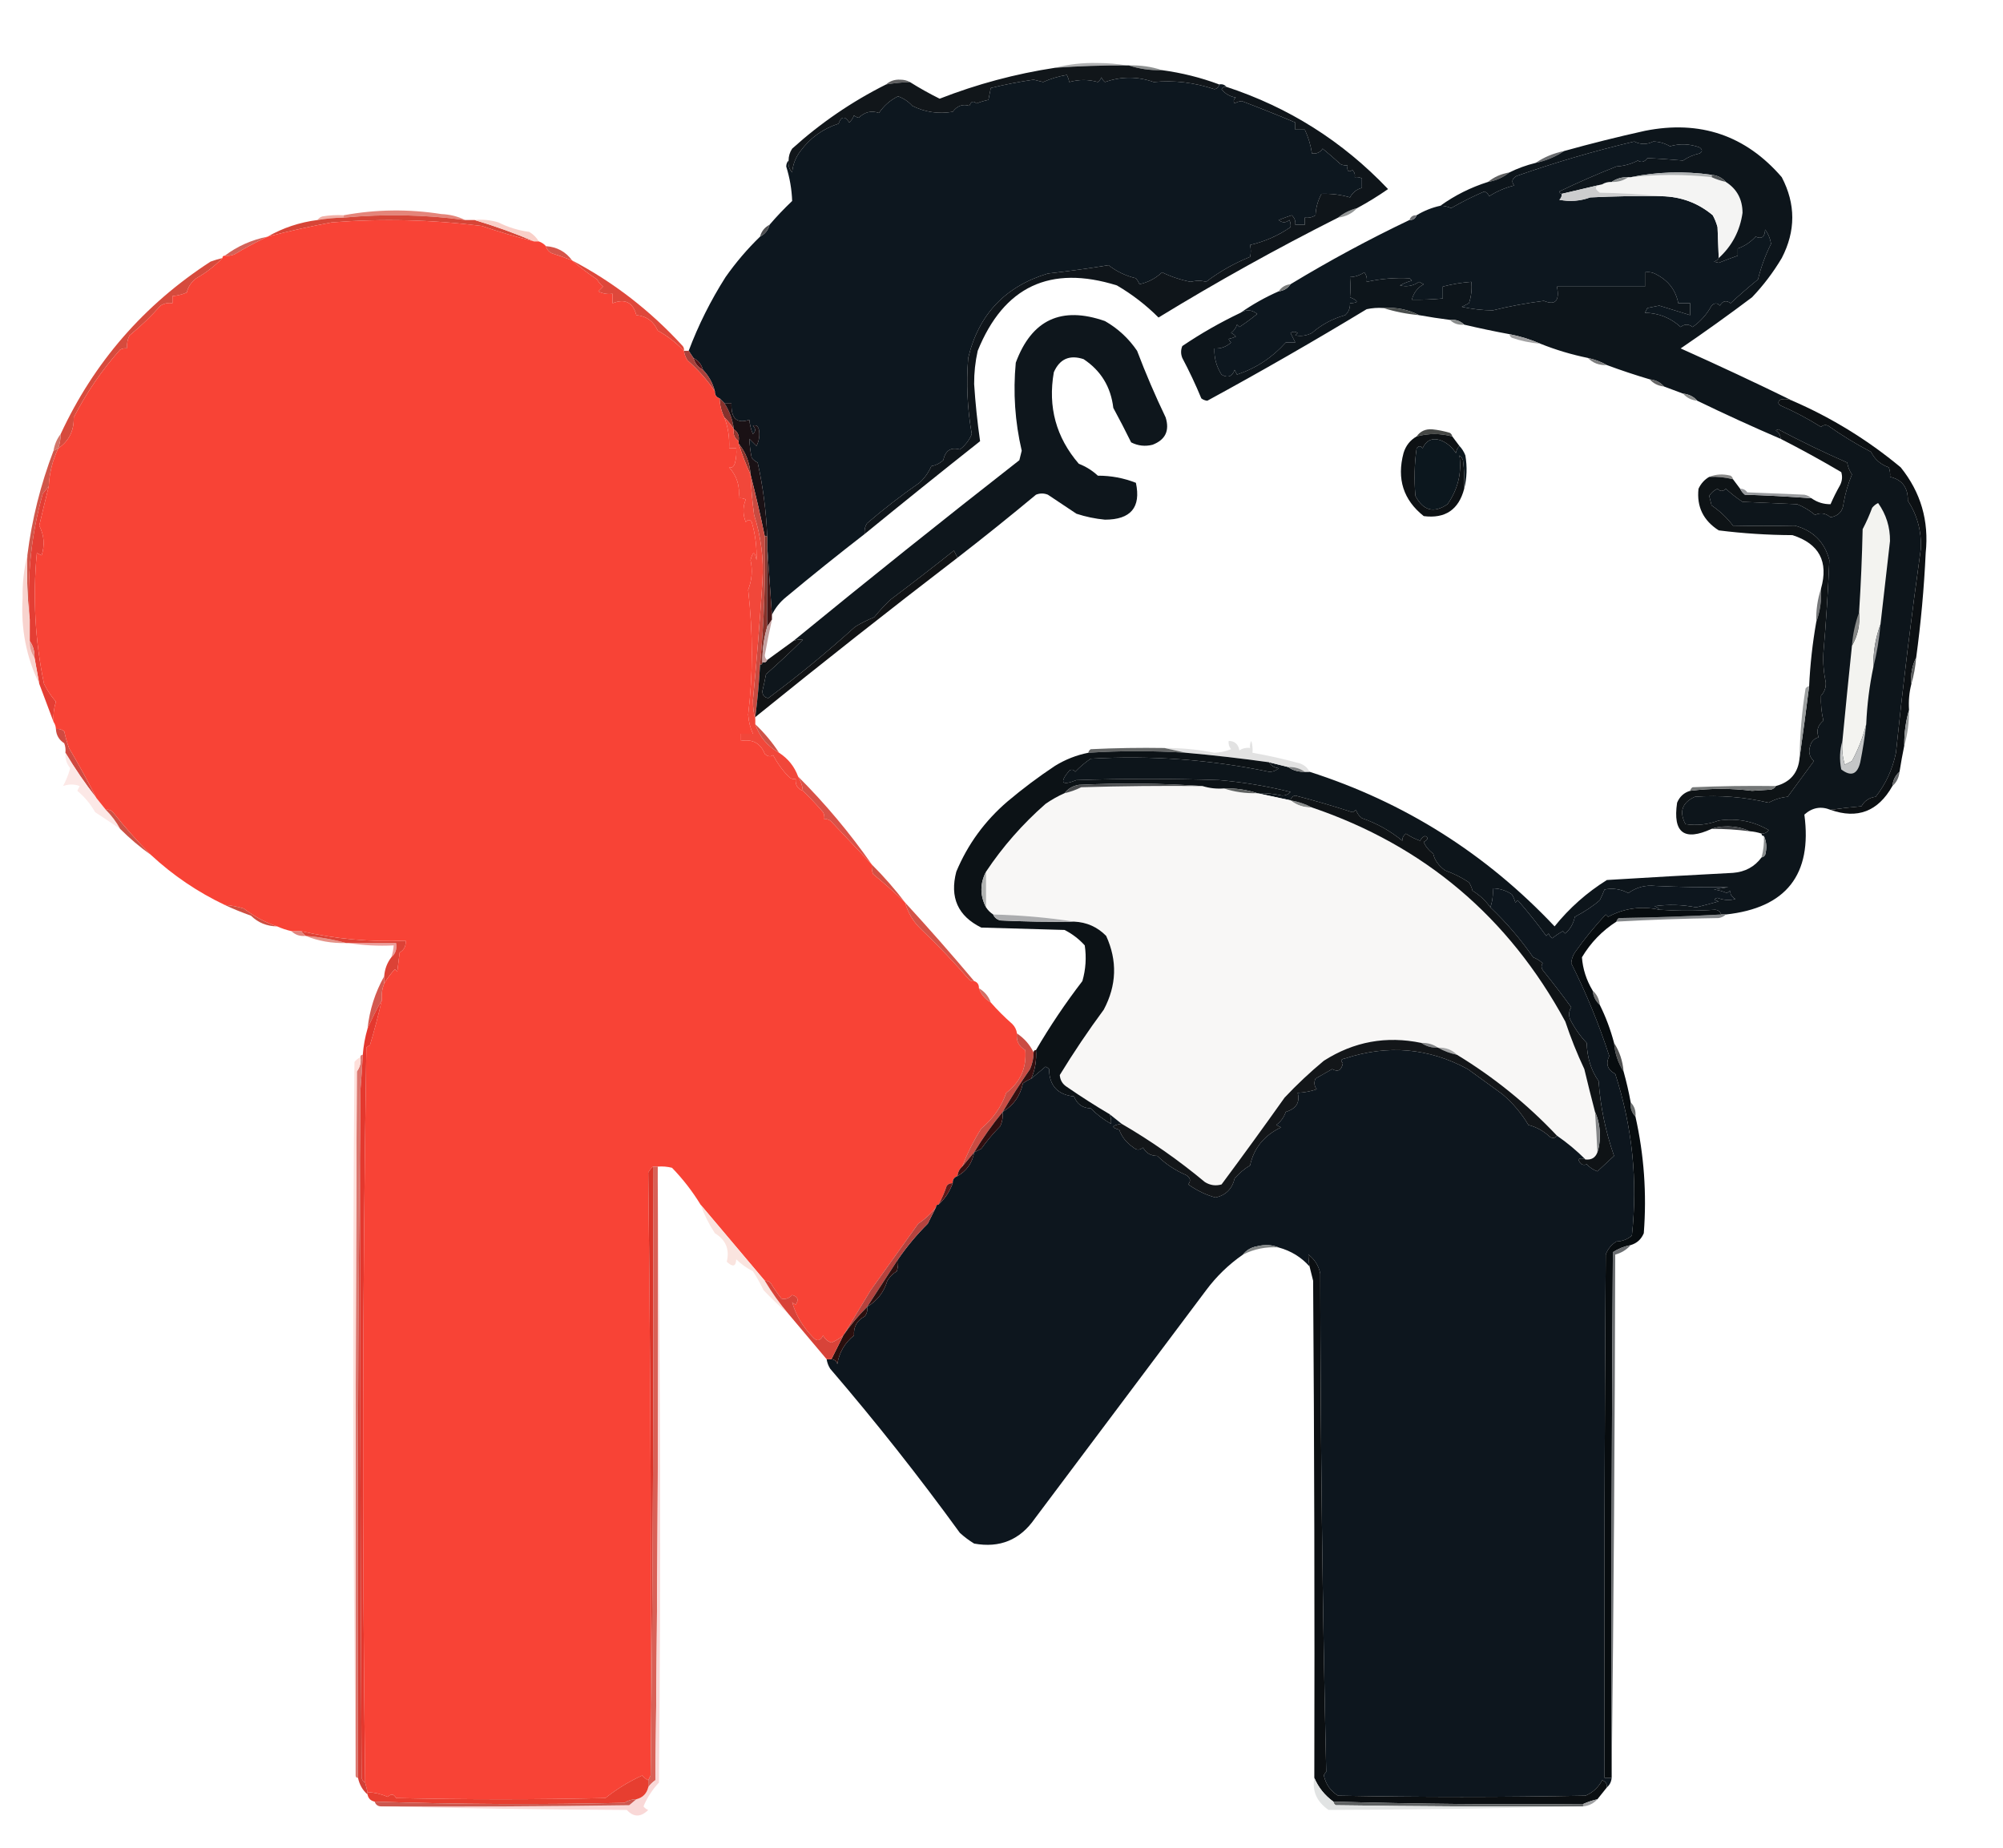 <?xml version="1.0" encoding="UTF-8"?>
<!DOCTYPE svg PUBLIC "-//W3C//DTD SVG 1.1//EN" "http://www.w3.org/Graphics/SVG/1.1/DTD/svg11.dtd">
<svg xmlns="http://www.w3.org/2000/svg" xmlns:xlink="http://www.w3.org/1999/xlink" version="1.1" width="842px" height="777px" style="shape-rendering:geometricPrecision; text-rendering:geometricPrecision; image-rendering:optimizeQuality; fill-rule:evenodd; clip-rule:evenodd">

<g><path style="opacity:1" fill="#b0b1b2" d="M 473.5,27.5 C 463.484,27.453 453.484,27.787 443.5,28.5C 449.26,27 455.26,26.333 461.5,26.5C 465.681,26.501 469.681,26.834 473.5,27.5 Z"/></g>
<g><path style="opacity:1" fill="#8d9090" d="M 474.5,27.5 C 479.414,27.362 484.081,28.029 488.5,29.5C 483.586,29.638 478.919,28.971 474.5,27.5 Z"/></g>
<g><path style="opacity:1" fill="#0d171f" d="M 512.5,35.5 C 513.791,35.263 514.791,35.596 515.5,36.5C 514.624,36.369 513.957,36.703 513.5,37.5C 515.003,39.422 517.003,40.588 519.5,41C 518.549,41.718 518.383,42.551 519,43.5C 519.893,42.919 520.893,42.585 522,42.5C 529.589,45.381 537.089,48.381 544.5,51.5C 544.5,52.5 544.5,53.5 544.5,54.5C 545.833,54.5 547.167,54.5 548.5,54.5C 549.976,57.661 550.976,60.995 551.5,64.5C 553.451,64.773 554.951,64.107 556,62.5C 558.546,64.589 561.046,66.755 563.5,69C 564.448,69.483 565.448,69.65 566.5,69.5C 566.119,71.942 566.786,72.609 568.5,71.5C 569.386,72.325 569.719,73.325 569.5,74.5C 570.552,74.35 571.552,74.517 572.5,75C 572.5,76.333 572.5,77.667 572.5,79C 570.246,79.624 568.579,80.957 567.5,83C 563.733,81.862 559.733,81.362 555.5,81.5C 553.972,84.364 553.139,87.364 553,90.5C 551.644,91.38 550.144,91.713 548.5,91.5C 548.5,92.5 548.5,93.5 548.5,94.5C 547.167,94.5 545.833,94.5 544.5,94.5C 544.688,92.897 544.188,91.563 543,90.5C 541.175,91.103 539.341,91.77 537.5,92.5C 539.006,93.747 540.506,93.747 542,92.5C 542.483,93.448 542.649,94.448 542.5,95.5C 537.414,99.028 531.747,101.528 525.5,103C 525.888,104.808 525.888,106.475 525.5,108C 518.83,110.683 512.663,114.183 507,118.5C 504.994,117.918 502.827,117.918 500.5,118.5C 496.28,117.677 492.28,116.344 488.5,114.5C 485.791,117.05 482.624,118.716 479,119.5C 478.626,118.584 478.126,117.75 477.5,117C 473.176,115.963 469.342,114.13 466,111.5C 457.538,112.887 449.038,114.054 440.5,115C 422.549,120.4 411.382,132.233 407,150.5C 406.139,161.233 406.639,171.899 408.5,182.5C 407.473,185.053 405.807,187.22 403.5,189C 399.756,187.887 397.422,189.387 396.5,193.5C 395.088,194.806 393.421,195.64 391.5,196C 390.324,198.686 388.657,201.019 386.5,203C 378.887,208.276 371.554,213.943 364.5,220C 363.62,221.356 363.286,222.856 363.5,224.5C 352.399,233.09 341.399,241.923 330.5,251C 327.906,253.086 325.906,255.586 324.5,258.5C 323.833,248.833 323.167,239.167 322.5,229.5C 322.5,228.167 322.5,226.833 322.5,225.5C 322.097,215.016 320.764,204.683 318.5,194.5C 317.522,194.023 316.689,193.357 316,192.5C 315.432,189.779 315.099,187.112 315,184.5C 316,185.5 317,186.5 318,187.5C 319.15,185.246 319.484,182.913 319,180.5C 318.577,179.044 317.744,178.544 316.5,179C 317.731,180.183 317.731,181.349 316.5,182.5C 315.692,180.577 315.192,178.577 315,176.5C 309.724,178.273 307.224,175.94 307.5,169.5C 306.5,169.5 305.5,169.5 304.5,169.5C 303.833,168.833 303.167,168.167 302.5,167.5C 301.094,167.027 300.427,166.027 300.5,164.5C 299.606,161.043 297.94,158.043 295.5,155.5C 294.92,153.251 293.587,151.585 291.5,150.5C 290.833,149.5 290.167,148.5 289.5,147.5C 293.564,136.704 298.731,126.371 305,116.5C 309.323,110.348 314.157,104.681 319.5,99.5C 321.587,98.415 322.92,96.749 323.5,94.5C 326.435,91.062 329.601,87.729 333,84.5C 332.825,79.613 331.992,74.78 330.5,70C 330.528,68.93 330.861,68.097 331.5,67.5C 331.231,69.429 331.731,71.095 333,72.5C 333.283,69.149 334.45,66.149 336.5,63.5C 340.591,57.953 345.925,54.12 352.5,52C 353.667,48.833 355.167,48.667 357,51.5C 357.915,50.672 358.581,49.672 359,48.5C 359.561,49.022 360.228,49.355 361,49.5C 363.513,47.043 366.346,46.376 369.5,47.5C 371.549,44.45 374.216,42.117 377.5,40.5C 379.882,41.351 381.882,42.684 383.5,44.5C 388.836,47.17 394.503,48.003 400.5,47C 402.391,44.456 404.724,43.622 407.5,44.5C 408.197,42.615 409.197,42.282 410.5,43.5C 412.115,42.846 413.782,42.346 415.5,42C 415.833,40.333 416.167,38.667 416.5,37C 422.42,35.547 428.42,34.381 434.5,33.5C 435.833,33.833 437.167,34.167 438.5,34.5C 441.659,33.079 444.993,32.079 448.5,31.5C 448.998,32.603 449.331,33.603 449.5,34.5C 453.541,33.362 457.541,33.362 461.5,34.5C 462.192,33.975 462.692,33.308 463,32.5C 463.308,33.308 463.808,33.975 464.5,34.5C 471.343,32.078 478.177,32.078 485,34.5C 493.442,33.666 501.942,34.666 510.5,37.5C 511.713,37.253 512.38,36.586 512.5,35.5 Z"/></g>
<g><path style="opacity:1" fill="#5f5f60" d="M 382.5,34.5 C 379.14,34.616 375.807,34.949 372.5,35.5C 374.117,34.028 376.117,33.361 378.5,33.5C 380.045,33.511 381.378,33.844 382.5,34.5 Z"/></g>
<g><path style="opacity:1" fill="#11161a" d="M 473.5,27.5 C 473.833,27.5 474.167,27.5 474.5,27.5C 478.919,28.971 483.586,29.638 488.5,29.5C 496.815,30.625 504.815,32.625 512.5,35.5C 512.38,36.586 511.713,37.253 510.5,37.5C 501.942,34.666 493.442,33.666 485,34.5C 478.177,32.078 471.343,32.078 464.5,34.5C 463.808,33.975 463.308,33.308 463,32.5C 462.692,33.308 462.192,33.975 461.5,34.5C 457.541,33.362 453.541,33.362 449.5,34.5C 449.331,33.603 448.998,32.603 448.5,31.5C 444.993,32.079 441.659,33.079 438.5,34.5C 437.167,34.167 435.833,33.833 434.5,33.5C 428.42,34.381 422.42,35.547 416.5,37C 416.167,38.667 415.833,40.333 415.5,42C 413.782,42.346 412.115,42.846 410.5,43.5C 409.197,42.282 408.197,42.615 407.5,44.5C 404.724,43.622 402.391,44.456 400.5,47C 394.503,48.003 388.836,47.17 383.5,44.5C 381.882,42.684 379.882,41.351 377.5,40.5C 374.216,42.117 371.549,44.45 369.5,47.5C 366.346,46.376 363.513,47.043 361,49.5C 360.228,49.355 359.561,49.022 359,48.5C 358.581,49.672 357.915,50.672 357,51.5C 355.167,48.667 353.667,48.833 352.5,52C 345.925,54.12 340.591,57.953 336.5,63.5C 334.45,66.149 333.283,69.149 333,72.5C 331.731,71.095 331.231,69.429 331.5,67.5C 331.491,65.692 331.991,64.025 333,62.5C 344.968,51.69 358.135,42.69 372.5,35.5C 375.807,34.949 379.14,34.616 382.5,34.5C 386.543,37.04 390.709,39.373 395,41.5C 410.638,35.381 426.805,31.048 443.5,28.5C 453.484,27.787 463.484,27.453 473.5,27.5 Z"/></g>
<g><path style="opacity:1" fill="#696b6e" d="M 657.5,63.5 C 653.936,65.919 649.936,67.586 645.5,68.5C 649.064,66.081 653.064,64.414 657.5,63.5 Z"/></g>
<g><path style="opacity:1" fill="#0d171f" d="M 656.5,81.5 C 656.586,82.496 656.252,83.329 655.5,84C 659.956,84.867 664.289,84.534 668.5,83C 678.494,82.5 688.494,82.334 698.5,82.5C 706.676,82.661 713.843,85.328 720,90.5C 720.862,92.087 721.529,93.754 722,95.5C 722.152,100.032 722.319,104.365 722.5,108.5C 722.082,109.222 721.416,109.722 720.5,110C 721.167,110.167 721.833,110.333 722.5,110.5C 725.204,109.428 727.87,108.428 730.5,107.5C 730.5,106.5 730.5,105.5 730.5,104.5C 733.358,103.493 735.858,101.827 738,99.5C 740.557,100.646 741.89,99.646 742,96.5C 743.314,98.269 744.147,100.269 744.5,102.5C 742.12,107.267 740.287,112.267 739,117.5C 734.656,121.063 730.823,124.396 727.5,127.5C 725.694,126.141 724.194,126.475 723,128.5C 721.887,127.289 720.72,127.289 719.5,128.5C 717.576,132.094 714.91,135.094 711.5,137.5C 709.833,136.167 708.167,136.167 706.5,137.5C 702.329,133.651 697.329,131.651 691.5,131.5C 691.833,130.833 692.167,130.167 692.5,129.5C 694.167,129.167 695.833,128.833 697.5,128.5C 701.857,129.859 706.19,131.192 710.5,132.5C 710.5,130.833 710.5,129.167 710.5,127.5C 708.833,127.5 707.167,127.5 705.5,127.5C 704.46,122.115 701.46,118.115 696.5,115.5C 694.955,114.548 693.288,114.215 691.5,114.5C 691.5,116.5 691.5,118.5 691.5,120.5C 679.167,120.5 666.833,120.5 654.5,120.5C 655.678,126.496 653.844,128.496 649,126.5C 641.564,127.457 634.397,128.791 627.5,130.5C 623.111,130.455 618.777,129.955 614.5,129C 615.5,128.5 616.5,128 617.5,127.5C 618.484,124.572 618.817,121.572 618.5,118.5C 614.427,118.808 610.427,119.475 606.5,120.5C 606.5,122.167 606.5,123.833 606.5,125.5C 602.152,125.909 597.819,126.076 593.5,126C 594.244,123.093 595.91,120.927 598.5,119.5C 597.833,119.167 597.167,118.833 596.5,118.5C 594.085,120.216 591.418,120.716 588.5,120C 590.087,119.138 591.754,118.471 593.5,118C 593.167,117.667 592.833,117.333 592.5,117C 586.436,116.693 580.436,117.193 574.5,118.5C 574.762,117.022 574.429,115.689 573.5,114.5C 571.677,115.747 569.677,116.414 567.5,116.5C 567.704,119.545 567.704,122.379 567.5,125C 571.236,126.507 571.236,127.34 567.5,127.5C 567.617,129.484 566.95,131.15 565.5,132.5C 560.231,133.95 555.564,136.45 551.5,140C 549.246,141.15 546.913,141.484 544.5,141C 544.833,140.667 545.167,140.333 545.5,140C 544.5,139.333 543.5,139.333 542.5,140C 543.167,141.333 543.833,142.667 544.5,144C 543.167,144 541.833,144 540.5,144C 534.841,150.325 528.008,154.825 520,157.5C 519.667,156.833 519.333,156.167 519,155.5C 517.963,158.384 516.129,159.05 513.5,157.5C 511.351,154.144 510.351,150.478 510.5,146.5C 513.187,146.659 515.52,145.825 517.5,144C 517.043,143.586 516.709,143.086 516.5,142.5C 517.397,142.331 518.397,141.998 519.5,141.5C 518.975,140.808 518.308,140.308 517.5,140C 518.701,139.097 519.535,137.931 520,136.5C 520.333,136.833 520.667,137.167 521,137.5C 523.589,135.789 526.089,133.955 528.5,132C 526.26,130.193 523.927,130.026 521.5,131.5C 526.474,128.009 531.808,125.009 537.5,122.5C 539.674,122.25 541.341,121.25 542.5,119.5C 558.659,109.701 575.326,100.701 592.5,92.5C 594.027,92.573 595.027,91.906 595.5,90.5C 598.588,88.625 601.922,87.291 605.5,86.5C 607.06,86.519 608.56,86.852 610,87.5C 614.543,84.895 619.209,82.562 624,80.5C 624.945,80.905 625.612,81.572 626,82.5C 629.237,80.42 632.737,78.92 636.5,78C 635.273,76.413 635.606,75.079 637.5,74C 653.783,68.28 670.283,63.447 687,59.5C 689.667,60.833 692.333,60.833 695,59.5C 697.526,59.565 699.859,60.232 702,61.5C 706.156,60.285 710.322,60.452 714.5,62C 715.711,62.893 715.711,63.726 714.5,64.5C 711.944,65.051 709.611,66.051 707.5,67.5C 702.189,67.016 697.189,66.683 692.5,66.5C 691.295,68.138 689.962,68.471 688.5,67.5C 685.692,68.97 682.692,69.803 679.5,70C 671.502,73.157 663.502,76.657 655.5,80.5C 655.624,81.107 655.957,81.44 656.5,81.5 Z"/></g>
<g><path style="opacity:1" fill="#5e5f60" d="M 634.5,72.5 C 631.947,74.584 628.947,75.917 625.5,76.5C 628.053,74.416 631.053,73.083 634.5,72.5 Z"/></g>
<g><path style="opacity:1" fill="#f4f4f3" d="M 719.5,74.5 C 721.421,75.363 723.421,76.029 725.5,76.5C 730.152,79.464 732.485,83.797 732.5,89.5C 731.427,97.074 728.094,103.407 722.5,108.5C 722.319,104.365 722.152,100.032 722,95.5C 721.529,93.754 720.862,92.087 720,90.5C 713.843,85.328 706.676,82.661 698.5,82.5C 690.01,81.67 681.343,81.17 672.5,81C 670.042,79.267 670.375,78.1 673.5,77.5C 674.708,76.766 676.041,76.433 677.5,76.5C 680.152,76.591 682.485,75.924 684.5,74.5C 684.833,74.5 685.167,74.5 685.5,74.5C 696.841,73.261 708.174,73.261 719.5,74.5 Z"/></g>
<g><path style="opacity:1" fill="#e4857a" d="M 195.5,92.5 C 178.552,90.231 161.552,89.898 144.5,91.5C 144.5,91.167 144.5,90.833 144.5,90.5C 158.113,88.003 171.78,87.836 185.5,90C 189.133,90.149 192.466,90.982 195.5,92.5 Z"/></g>
<g><path style="opacity:1" fill="#949797" d="M 570.5,87.5 C 568.388,89.77 565.721,91.104 562.5,91.5C 564.789,89.613 567.455,88.279 570.5,87.5 Z"/></g>
<g><path style="opacity:1" fill="#f1afa6" d="M 144.5,90.5 C 144.5,90.833 144.5,91.167 144.5,91.5C 140.802,91.552 137.135,91.886 133.5,92.5C 133.918,91.778 134.584,91.278 135.5,91C 138.482,90.502 141.482,90.335 144.5,90.5 Z"/></g>
<g><path style="opacity:1" fill="#d74537" d="M 195.5,92.5 C 196.833,92.5 198.167,92.5 199.5,92.5C 208.022,95.033 216.355,98.033 224.5,101.5C 217.085,99.646 209.752,97.479 202.5,95C 181.589,92.359 160.589,91.859 139.5,93.5C 130.445,95.177 121.445,97.177 112.5,99.5C 118.902,95.81 125.902,93.477 133.5,92.5C 137.135,91.886 140.802,91.552 144.5,91.5C 161.552,89.898 178.552,90.231 195.5,92.5 Z"/></g>
<g><path style="opacity:1" fill="#707276" d="M 595.5,90.5 C 595.027,91.906 594.027,92.573 592.5,92.5C 592.973,91.094 593.973,90.427 595.5,90.5 Z"/></g>
<g><path style="opacity:1" fill="#f9cfc8" d="M 199.5,92.5 C 202.898,92.18 206.232,92.513 209.5,93.5C 213.595,95.563 217.928,96.897 222.5,97.5C 224.188,98.521 225.521,99.855 226.5,101.5C 225.833,101.5 225.167,101.5 224.5,101.5C 216.355,98.033 208.022,95.033 199.5,92.5 Z"/></g>
<g><path style="opacity:1" fill="#4e4f51" d="M 323.5,94.5 C 322.92,96.749 321.587,98.415 319.5,99.5C 320.08,97.251 321.413,95.585 323.5,94.5 Z"/></g>
<g><path style="opacity:1" fill="#d36258" d="M 112.5,99.5 C 107.804,101.697 103.137,104.197 98.5,107C 97.207,107.49 95.873,107.657 94.5,107.5C 99.804,103.5 105.804,100.834 112.5,99.5 Z"/></g>
<g><path style="opacity:1" fill="#d65449" d="M 229.5,103.5 C 234.139,103.824 237.806,105.824 240.5,109.5C 237.728,108.409 234.895,107.409 232,106.5C 230.69,105.87 229.856,104.87 229.5,103.5 Z"/></g>
<g><path style="opacity:1" fill="#0f151a" d="M 515.5,36.5 C 541.79,45.127 564.457,59.46 583.5,79.5C 579.27,82.443 574.937,85.109 570.5,87.5C 567.455,88.279 564.789,89.613 562.5,91.5C 536.747,104.471 511.581,118.471 487,133.5C 481.748,128.249 475.915,123.749 469.5,120C 441.473,111.265 421.973,120.432 411,147.5C 409.969,152.099 409.469,156.765 409.5,161.5C 410.025,169.576 410.859,177.576 412,185.5C 395.711,198.388 379.545,211.388 363.5,224.5C 363.286,222.856 363.62,221.356 364.5,220C 371.554,213.943 378.887,208.276 386.5,203C 388.657,201.019 390.324,198.686 391.5,196C 393.421,195.64 395.088,194.806 396.5,193.5C 397.422,189.387 399.756,187.887 403.5,189C 405.807,187.22 407.473,185.053 408.5,182.5C 406.639,171.899 406.139,161.233 407,150.5C 411.382,132.233 422.549,120.4 440.5,115C 449.038,114.054 457.538,112.887 466,111.5C 469.342,114.13 473.176,115.963 477.5,117C 478.126,117.75 478.626,118.584 479,119.5C 482.624,118.716 485.791,117.05 488.5,114.5C 492.28,116.344 496.28,117.677 500.5,118.5C 502.827,117.918 504.994,117.918 507,118.5C 512.663,114.183 518.83,110.683 525.5,108C 525.888,106.475 525.888,104.808 525.5,103C 531.747,101.528 537.414,99.028 542.5,95.5C 542.649,94.448 542.483,93.448 542,92.5C 540.506,93.747 539.006,93.747 537.5,92.5C 539.341,91.77 541.175,91.103 543,90.5C 544.188,91.563 544.688,92.897 544.5,94.5C 545.833,94.5 547.167,94.5 548.5,94.5C 548.5,93.5 548.5,92.5 548.5,91.5C 550.144,91.713 551.644,91.38 553,90.5C 553.139,87.364 553.972,84.364 555.5,81.5C 559.733,81.362 563.733,81.862 567.5,83C 568.579,80.957 570.246,79.624 572.5,79C 572.5,77.667 572.5,76.333 572.5,75C 571.552,74.517 570.552,74.35 569.5,74.5C 569.719,73.325 569.386,72.325 568.5,71.5C 566.786,72.609 566.119,71.942 566.5,69.5C 565.448,69.65 564.448,69.483 563.5,69C 561.046,66.755 558.546,64.589 556,62.5C 554.951,64.107 553.451,64.773 551.5,64.5C 550.976,60.995 549.976,57.661 548.5,54.5C 547.167,54.5 545.833,54.5 544.5,54.5C 544.5,53.5 544.5,52.5 544.5,51.5C 537.089,48.381 529.589,45.381 522,42.5C 520.893,42.585 519.893,42.919 519,43.5C 518.383,42.551 518.549,41.718 519.5,41C 517.003,40.588 515.003,39.422 513.5,37.5C 513.957,36.703 514.624,36.369 515.5,36.5 Z"/></g>
<g><path style="opacity:1" fill="#797b7a" d="M 542.5,119.5 C 541.341,121.25 539.674,122.25 537.5,122.5C 538.659,120.75 540.326,119.75 542.5,119.5 Z"/></g>
<g><path style="opacity:1" fill="#de483b" d="M 240.5,109.5 C 257.969,118.687 273.469,130.687 287,145.5C 287.464,146.094 287.631,146.761 287.5,147.5C 284.28,144.117 280.614,141.284 276.5,139C 274.737,135.064 271.737,132.897 267.5,132.5C 266.075,127.121 262.741,125.454 257.5,127.5C 257.5,126.167 257.5,124.833 257.5,123.5C 255.396,123.799 253.396,123.466 251.5,122.5C 252.167,121.833 252.833,121.167 253.5,120.5C 252.478,119.646 251.645,118.646 251,117.5C 247.291,115.043 243.791,112.376 240.5,109.5 Z"/></g>
<g><path style="opacity:1" fill="#d64b3d" d="M 93.5,108.5 C 90.305,111.852 86.638,114.685 82.5,117C 80.438,118.532 79.104,120.532 78.5,123C 76.564,123.813 74.564,124.313 72.5,124.5C 72.5,125.5 72.5,126.5 72.5,127.5C 70.712,127.215 69.045,127.548 67.5,128.5C 63.497,133.003 59.163,137.17 54.5,141C 53.594,142.699 53.261,144.533 53.5,146.5C 52.448,146.351 51.448,146.517 50.5,147C 42.768,155.719 36.268,165.219 31,175.5C 31.131,181.115 28.965,185.448 24.5,188.5C 25.149,186.565 25.483,184.565 25.5,182.5C 39.495,152.332 60.495,128.166 88.5,110C 90.154,109.392 91.821,108.892 93.5,108.5 Z"/></g>
<g><path style="opacity:1" fill="#561518" d="M 291.5,150.5 C 293.587,151.585 294.92,153.251 295.5,155.5C 293.413,154.415 292.08,152.749 291.5,150.5 Z"/></g>
<g><path style="opacity:1" fill="#a8413b" d="M 287.5,147.5 C 288.167,147.5 288.833,147.5 289.5,147.5C 290.167,148.5 290.833,149.5 291.5,150.5C 292.08,152.749 293.413,154.415 295.5,155.5C 297.94,158.043 299.606,161.043 300.5,164.5C 297.353,159.835 293.52,155.502 289,151.5C 288.209,150.255 287.709,148.922 287.5,147.5 Z"/></g>
<g><path style="opacity:1" fill="#87312c" d="M 302.5,167.5 C 303.167,168.167 303.833,168.833 304.5,169.5C 306.666,172.838 307.999,176.505 308.5,180.5C 307.407,178.651 306.074,176.984 304.5,175.5C 303.25,172.994 302.584,170.327 302.5,167.5 Z"/></g>
<g><path style="opacity:1" fill="#0d151b" d="M 753.5,168.5 C 751.863,167.782 750.197,167.616 748.5,168C 747.289,168.893 747.289,169.726 748.5,170.5C 754.417,173.097 760.084,176.097 765.5,179.5C 766.451,178.674 767.451,178.508 768.5,179C 774.216,183.032 780.216,186.699 786.5,190C 788.126,193.202 790.626,195.369 794,196.5C 794.49,197.793 794.657,199.127 794.5,200.5C 799.616,201.685 802.116,205.018 802,210.5C 805.906,216.5 807.74,223.167 807.5,230.5C 803.501,259.007 800.001,287.674 797,316.5C 795.58,323.412 792.747,329.579 788.5,335C 785.813,335.341 783.813,336.674 782.5,339C 778.137,339.369 773.804,339.869 769.5,340.5C 765.475,338.874 761.809,339.54 758.5,342.5C 761.874,367.74 750.874,381.74 725.5,384.5C 724.833,384.5 724.167,384.5 723.5,384.5C 723.134,383.305 722.301,382.639 721,382.5C 713.208,383.045 705.375,383.045 697.5,382.5C 697.082,381.778 696.416,381.278 695.5,381C 701.416,380.193 707.25,380.359 713,381.5C 716.147,380.722 719.313,379.889 722.5,379C 720.405,378.444 720.238,377.944 722,377.5C 724.453,378.493 726.953,378.66 729.5,378C 727.792,376.938 727.126,375.771 727.5,374.5C 726.914,374.709 726.414,375.043 726,375.5C 724.266,374.751 722.433,374.251 720.5,374C 722.5,373.667 724.5,373.333 726.5,373C 715.703,373.114 705.536,372.947 696,372.5C 691.718,372.03 687.885,373.03 684.5,375.5C 681.33,373.805 677.996,373.305 674.5,374C 673.91,375.509 673.244,377.009 672.5,378.5C 669.754,380.924 666.254,383.257 662,385.5C 661.439,388.29 660.106,390.623 658,392.5C 657.667,392.167 657.333,391.833 657,391.5C 655.414,392.376 653.914,393.376 652.5,394.5C 651.808,393.975 651.308,393.308 651,392.5C 650.667,392.833 650.333,393.167 650,393.5C 646.251,388.357 642.251,383.357 638,378.5C 637.667,378.833 637.333,379.167 637,379.5C 636.691,378.234 636.191,377.067 635.5,376C 633.061,374.39 630.394,373.556 627.5,373.5C 627.721,376.279 627.388,378.946 626.5,381.5C 624.525,378.694 622.025,376.361 619,374.5C 618.691,373.234 618.191,372.067 617.5,371C 614.411,368.927 611.077,367.26 607.5,366C 604.7,363.935 603.033,361.602 602.5,359C 600.433,357.343 599.1,355.676 598.5,354C 600.396,352.935 600.563,352.102 599,351.5C 598.055,351.905 597.388,352.572 597,353.5C 594.888,352.777 592.888,351.777 591,350.5C 589.902,351.384 589.402,352.384 589.5,353.5C 584.394,349.309 578.728,346.143 572.5,344C 571.299,343.097 570.465,341.931 570,340.5C 569.586,340.957 569.086,341.291 568.5,341.5C 560.524,338.909 552.524,336.576 544.5,334.5C 543.287,334.747 542.62,335.414 542.5,336.5C 537.711,335.491 533.044,334.491 528.5,333.5C 532.042,333.38 535.542,333.714 539,334.5C 540.404,334.491 541.57,333.991 542.5,333C 532.664,330.535 522.664,328.868 512.5,328C 492.5,327.333 472.5,327.333 452.5,328C 446.249,330.455 445.249,329.122 449.5,324C 450.449,323.383 451.282,323.549 452,324.5C 453.926,322.455 456.092,320.622 458.5,319C 483.769,317.535 508.769,319.368 533.5,324.5C 535.067,324.523 536.4,324.023 537.5,323C 535.68,322.8 534.347,321.966 533.5,320.5C 536.167,321.167 538.833,321.833 541.5,322.5C 543.515,323.924 545.848,324.59 548.5,324.5C 549.167,324.5 549.833,324.5 550.5,324.5C 590.343,337.265 624.677,358.931 653.5,389.5C 659.742,381.757 667.075,375.257 675.5,370C 693.141,368.917 710.808,367.917 728.5,367C 733.607,366.598 737.607,364.431 740.5,360.5C 741.117,360.389 741.617,360.056 742,359.5C 742.801,356.633 742.634,353.966 741.5,351.5C 740.833,351.5 740.5,351.167 740.5,350.5C 741.756,350.539 742.756,350.039 743.5,349C 737.009,345.235 730.009,343.902 722.5,345C 717.88,346.719 713.213,347.219 708.5,346.5C 705.769,341.261 707.102,337.428 712.5,335C 722.966,334.267 733.299,335.1 743.5,337.5C 745.982,336.103 748.648,335.269 751.5,335C 755.138,330.021 758.804,325.021 762.5,320C 760.582,318.23 760.082,316.063 761,313.5C 761.5,311.667 762.667,310.5 764.5,310C 763.428,307.324 764.095,304.991 766.5,303C 765.663,299.419 765.329,295.919 765.5,292.5C 766.937,290.979 767.604,289.145 767.5,287C 766.609,282.685 766.276,278.519 766.5,274.5C 767.63,261.521 768.464,248.521 769,235.5C 767.029,227.909 762.195,223.075 754.5,221C 745.84,221.177 737.174,221.177 728.5,221C 725.995,217.709 722.995,214.876 719.5,212.5C 719.167,211.167 718.833,209.833 718.5,208.5C 719.347,207.155 720.513,206.155 722,205.5C 723.113,206.711 724.28,206.711 725.5,205.5C 727.69,207.524 730.023,209.357 732.5,211C 740.167,211.333 747.833,211.667 755.5,212C 758.285,213.137 760.785,214.637 763,216.5C 765.269,215.405 767.436,215.739 769.5,217.5C 772.877,216.915 774.71,214.915 775,211.5C 775.732,207.312 776.899,203.312 778.5,199.5C 777.453,197.944 776.786,196.277 776.5,194.5C 766.744,190.235 757.078,185.569 747.5,180.5C 747.167,180.667 746.833,180.833 746.5,181C 747.823,181.816 748.489,182.983 748.5,184.5C 736.684,179.424 725.017,174.091 713.5,168.5C 711.967,166.755 709.967,165.755 707.5,165.5C 704.833,164.5 702.167,163.5 699.5,162.5C 697.967,160.755 695.967,159.755 693.5,159.5C 687.341,157.669 681.341,155.669 675.5,153.5C 673.064,152.129 670.397,151.129 667.5,150.5C 660.559,149.072 653.893,147.072 647.5,144.5C 643.406,142.721 639.073,141.388 634.5,140.5C 628.106,139.317 621.773,137.984 615.5,136.5C 613.898,134.926 611.898,134.259 609.5,134.5C 605.147,133.941 600.814,133.275 596.5,132.5C 591.911,130.125 586.911,129.125 581.5,129.5C 579.143,129.337 576.81,129.503 574.5,130C 552.456,143.355 530.122,156.188 507.5,168.5C 506.558,168.392 505.725,168.059 505,167.5C 502.606,161.713 499.94,156.046 497,150.5C 496.333,148.833 496.333,147.167 497,145.5C 504.778,140.238 512.944,135.572 521.5,131.5C 523.927,130.026 526.26,130.193 528.5,132C 526.089,133.955 523.589,135.789 521,137.5C 520.667,137.167 520.333,136.833 520,136.5C 519.535,137.931 518.701,139.097 517.5,140C 518.308,140.308 518.975,140.808 519.5,141.5C 518.397,141.998 517.397,142.331 516.5,142.5C 516.709,143.086 517.043,143.586 517.5,144C 515.52,145.825 513.187,146.659 510.5,146.5C 510.351,150.478 511.351,154.144 513.5,157.5C 516.129,159.05 517.963,158.384 519,155.5C 519.333,156.167 519.667,156.833 520,157.5C 528.008,154.825 534.841,150.325 540.5,144C 541.833,144 543.167,144 544.5,144C 543.833,142.667 543.167,141.333 542.5,140C 543.5,139.333 544.5,139.333 545.5,140C 545.167,140.333 544.833,140.667 544.5,141C 546.913,141.484 549.246,141.15 551.5,140C 555.564,136.45 560.231,133.95 565.5,132.5C 566.95,131.15 567.617,129.484 567.5,127.5C 571.236,127.34 571.236,126.507 567.5,125C 567.704,122.379 567.704,119.545 567.5,116.5C 569.677,116.414 571.677,115.747 573.5,114.5C 574.429,115.689 574.762,117.022 574.5,118.5C 580.436,117.193 586.436,116.693 592.5,117C 592.833,117.333 593.167,117.667 593.5,118C 591.754,118.471 590.087,119.138 588.5,120C 591.418,120.716 594.085,120.216 596.5,118.5C 597.167,118.833 597.833,119.167 598.5,119.5C 595.91,120.927 594.244,123.093 593.5,126C 597.819,126.076 602.152,125.909 606.5,125.5C 606.5,123.833 606.5,122.167 606.5,120.5C 610.427,119.475 614.427,118.808 618.5,118.5C 618.817,121.572 618.484,124.572 617.5,127.5C 616.5,128 615.5,128.5 614.5,129C 618.777,129.955 623.111,130.455 627.5,130.5C 634.397,128.791 641.564,127.457 649,126.5C 653.844,128.496 655.678,126.496 654.5,120.5C 666.833,120.5 679.167,120.5 691.5,120.5C 691.5,118.5 691.5,116.5 691.5,114.5C 693.288,114.215 694.955,114.548 696.5,115.5C 701.46,118.115 704.46,122.115 705.5,127.5C 707.167,127.5 708.833,127.5 710.5,127.5C 710.5,129.167 710.5,130.833 710.5,132.5C 706.19,131.192 701.857,129.859 697.5,128.5C 695.833,128.833 694.167,129.167 692.5,129.5C 692.167,130.167 691.833,130.833 691.5,131.5C 697.329,131.651 702.329,133.651 706.5,137.5C 708.167,136.167 709.833,136.167 711.5,137.5C 714.91,135.094 717.576,132.094 719.5,128.5C 720.72,127.289 721.887,127.289 723,128.5C 724.194,126.475 725.694,126.141 727.5,127.5C 730.823,124.396 734.656,121.063 739,117.5C 740.287,112.267 742.12,107.267 744.5,102.5C 744.147,100.269 743.314,98.269 742,96.5C 741.89,99.646 740.557,100.646 738,99.5C 735.858,101.827 733.358,103.493 730.5,104.5C 730.5,105.5 730.5,106.5 730.5,107.5C 727.87,108.428 725.204,109.428 722.5,110.5C 721.833,110.333 721.167,110.167 720.5,110C 721.416,109.722 722.082,109.222 722.5,108.5C 728.094,103.407 731.427,97.074 732.5,89.5C 732.485,83.797 730.152,79.464 725.5,76.5C 723.967,74.755 721.967,73.755 719.5,73.5C 707.964,71.899 696.631,72.232 685.5,74.5C 685.167,74.5 684.833,74.5 684.5,74.5C 681.848,74.409 679.515,75.076 677.5,76.5C 676.041,76.433 674.708,76.766 673.5,77.5C 667.851,78.83 662.185,80.164 656.5,81.5C 655.957,81.44 655.624,81.107 655.5,80.5C 663.502,76.657 671.502,73.157 679.5,70C 682.692,69.803 685.692,68.97 688.5,67.5C 689.962,68.471 691.295,68.138 692.5,66.5C 697.189,66.683 702.189,67.016 707.5,67.5C 709.611,66.051 711.944,65.051 714.5,64.5C 715.711,63.726 715.711,62.893 714.5,62C 710.322,60.452 706.156,60.285 702,61.5C 699.859,60.232 697.526,59.565 695,59.5C 692.333,60.833 689.667,60.833 687,59.5C 670.283,63.447 653.783,68.28 637.5,74C 635.606,75.079 635.273,76.413 636.5,78C 632.737,78.92 629.237,80.42 626,82.5C 625.612,81.572 624.945,80.905 624,80.5C 619.209,82.562 614.543,84.895 610,87.5C 608.56,86.852 607.06,86.519 605.5,86.5C 611.574,82.129 618.241,78.796 625.5,76.5C 628.947,75.917 631.947,74.584 634.5,72.5C 637.939,70.796 641.605,69.462 645.5,68.5C 649.936,67.586 653.936,65.919 657.5,63.5C 668.756,60.359 680.089,57.526 691.5,55C 714.644,50.396 733.81,56.896 749,74.5C 754.896,85.791 754.896,97.124 749,108.5C 745.417,114.526 741.251,120.026 736.5,125C 726.639,132.424 716.639,139.591 706.5,146.5C 722.324,153.579 737.99,160.913 753.5,168.5 Z"/></g>
<g><path style="opacity:1" fill="#8b8d8c" d="M 707.5,165.5 C 709.967,165.755 711.967,166.755 713.5,168.5C 711.033,168.245 709.033,167.245 707.5,165.5 Z"/></g>
<g><path style="opacity:1" fill="#676767" d="M 693.5,159.5 C 695.967,159.755 697.967,160.755 699.5,162.5C 697.033,162.245 695.033,161.245 693.5,159.5 Z"/></g>
<g><path style="opacity:1" fill="#7d7e7f" d="M 667.5,150.5 C 670.397,151.129 673.064,152.129 675.5,153.5C 672.284,153.655 669.617,152.655 667.5,150.5 Z"/></g>
<g><path style="opacity:1" fill="#a2a2a3" d="M 634.5,140.5 C 639.073,141.388 643.406,142.721 647.5,144.5C 643.405,144.192 639.405,143.359 635.5,142C 634.944,141.617 634.611,141.117 634.5,140.5 Z"/></g>
<g><path style="opacity:1" fill="#8a8d8d" d="M 609.5,134.5 C 611.898,134.259 613.898,134.926 615.5,136.5C 613.102,136.741 611.102,136.074 609.5,134.5 Z"/></g>
<g><path style="opacity:1" fill="#4a4e4d" d="M 581.5,129.5 C 586.911,129.125 591.911,130.125 596.5,132.5C 591.273,132.022 586.273,131.022 581.5,129.5 Z"/></g>
<g><path style="opacity:1" fill="#cccdce" d="M 673.5,77.5 C 670.375,78.1 670.042,79.267 672.5,81C 681.343,81.17 690.01,81.67 698.5,82.5C 688.494,82.334 678.494,82.5 668.5,83C 664.289,84.534 659.956,84.867 655.5,84C 656.252,83.329 656.586,82.496 656.5,81.5C 662.185,80.164 667.851,78.83 673.5,77.5 Z"/></g>
<g><path style="opacity:1" fill="#525658" d="M 719.5,74.5 C 719.5,74.167 719.5,73.833 719.5,73.5C 721.967,73.755 723.967,74.755 725.5,76.5C 723.421,76.029 721.421,75.363 719.5,74.5 Z"/></g>
<g><path style="opacity:1" fill="#85898a" d="M 684.5,74.5 C 682.485,75.924 680.152,76.591 677.5,76.5C 679.515,75.076 681.848,74.409 684.5,74.5 Z"/></g>
<g><path style="opacity:1" fill="#b0b3b4" d="M 719.5,73.5 C 719.5,73.833 719.5,74.167 719.5,74.5C 708.174,73.261 696.841,73.261 685.5,74.5C 696.631,72.232 707.964,71.899 719.5,73.5 Z"/></g>
<g><path style="opacity:1" fill="#0e161c" d="M 402.5,234.5 C 402.013,233.527 401.513,232.527 401,231.5C 392.257,238.454 383.424,245.288 374.5,252C 371.966,254.365 369.633,256.865 367.5,259.5C 364.711,260.648 362.044,261.981 359.5,263.5C 347.801,274.095 335.634,284.095 323,293.5C 321.268,293.266 320.434,292.266 320.5,290.5C 321.064,288.181 321.564,285.847 322,283.5C 327.345,278.764 332.512,273.931 337.5,269C 336.181,268.805 334.847,268.972 333.5,269.5C 364.835,243.841 396.501,218.507 428.5,193.5C 428.833,192.167 429.167,190.833 429.5,189.5C 426.659,177.329 425.826,164.996 427,152.5C 433.665,134.42 446.165,128.586 464.5,135C 469.954,138.12 474.454,142.287 478,147.5C 481.619,157.032 485.619,166.365 490,175.5C 491.737,181.084 489.904,184.917 484.5,187C 481.366,187.79 478.366,187.457 475.5,186C 473.072,181.069 470.572,176.235 468,171.5C 466.962,162.668 462.795,155.834 455.5,151C 449.617,149.078 445.451,150.911 443,156.5C 440.443,171.073 443.943,183.906 453.5,195C 456.503,196.166 459.17,197.833 461.5,200C 467.055,199.987 472.388,200.987 477.5,203C 479.699,213.319 475.366,218.486 464.5,218.5C 460.404,218.114 456.404,217.281 452.5,216C 448.5,213.333 444.5,210.667 440.5,208C 438.833,207.333 437.167,207.333 435.5,208C 424.625,217.047 413.625,225.88 402.5,234.5 Z"/></g>
<g><path style="opacity:1" fill="#1a1115" d="M 304.5,169.5 C 305.5,169.5 306.5,169.5 307.5,169.5C 307.224,175.94 309.724,178.273 315,176.5C 315.192,178.577 315.692,180.577 316.5,182.5C 317.731,181.349 317.731,180.183 316.5,179C 317.744,178.544 318.577,179.044 319,180.5C 319.484,182.913 319.15,185.246 318,187.5C 317,186.5 316,185.5 315,184.5C 315.099,187.112 315.432,189.779 316,192.5C 316.689,193.357 317.522,194.023 318.5,194.5C 320.764,204.683 322.097,215.016 322.5,225.5C 322.167,225.5 321.833,225.5 321.5,225.5C 319.704,216.78 317.704,208.113 315.5,199.5C 315.184,194.536 313.517,190.203 310.5,186.5C 310.5,186.167 310.5,185.833 310.5,185.5C 310.88,183.302 310.213,181.635 308.5,180.5C 307.999,176.505 306.666,172.838 304.5,169.5 Z"/></g>
<g><path style="opacity:1" fill="#464846" d="M 610.5,183.5 C 605.5,182.167 600.5,182.167 595.5,183.5C 597.031,181.32 599.198,180.32 602,180.5C 604.547,180.762 607.047,181.262 609.5,182C 610.056,182.383 610.389,182.883 610.5,183.5 Z"/></g>
<g><path style="opacity:1" fill="#903730" d="M 308.5,180.5 C 310.213,181.635 310.88,183.302 310.5,185.5C 308.787,184.365 308.12,182.698 308.5,180.5 Z"/></g>
<g><path style="opacity:1" fill="#d2756a" d="M 25.5,182.5 C 25.483,184.565 25.149,186.565 24.5,188.5C 23.833,188.833 23.167,189.167 22.5,189.5C 22.935,186.843 23.935,184.509 25.5,182.5 Z"/></g>
<g><path style="opacity:1" fill="#0c171e" d="M 613.5,187.5 C 614.558,188.6 615.392,189.934 616,191.5C 616.815,196.352 616.648,201.019 615.5,205.5C 615.666,201.486 615.499,197.486 615,193.5C 614.692,192.692 614.192,192.025 613.5,191.5C 614.537,198.867 612.871,205.7 608.5,212C 602.768,215.918 598.268,214.751 595,208.5C 594.411,201.621 594.578,194.954 595.5,188.5C 596.425,187.359 597.259,187.359 598,188.5C 599.751,184.756 602.585,183.756 606.5,185.5C 608.818,186.652 610.652,188.319 612,190.5C 612.232,189.263 612.732,188.263 613.5,187.5 Z"/></g>
<g><path style="opacity:1" fill="#8c342b" d="M 310.5,186.5 C 313.517,190.203 315.184,194.536 315.5,199.5C 313.563,195.289 311.896,190.955 310.5,186.5 Z"/></g>
<g><path style="opacity:1" fill="#8a8a89" d="M 718.5,200.5 C 721.304,199.362 724.304,199.195 727.5,200C 728.056,200.383 728.389,200.883 728.5,201.5C 725.236,200.676 721.902,200.342 718.5,200.5 Z"/></g>
<g><path style="opacity:1" fill="#d0564a" d="M 24.5,188.5 C 22.112,193.433 20.778,198.766 20.5,204.5C 19.685,205.429 18.852,206.429 18,207.5C 13.106,224.828 11.273,242.495 12.5,260.5C 11.507,251.682 11.173,242.682 11.5,233.5C 13.406,218.367 17.073,203.7 22.5,189.5C 23.167,189.167 23.833,188.833 24.5,188.5 Z"/></g>
<g><path style="opacity:1" fill="#0d1114" d="M 610.5,183.5 C 611.5,184.833 612.5,186.167 613.5,187.5C 612.732,188.263 612.232,189.263 612,190.5C 610.652,188.319 608.818,186.652 606.5,185.5C 602.585,183.756 599.751,184.756 598,188.5C 597.259,187.359 596.425,187.359 595.5,188.5C 594.578,194.954 594.411,201.621 595,208.5C 598.268,214.751 602.768,215.918 608.5,212C 612.871,205.7 614.537,198.867 613.5,191.5C 614.192,192.025 614.692,192.692 615,193.5C 615.499,197.486 615.666,201.486 615.5,205.5C 613.192,214.309 607.525,218.142 598.5,217C 589.94,210.216 587.107,201.383 590,190.5C 590.935,187.405 592.769,185.071 595.5,183.5C 600.5,182.167 605.5,182.167 610.5,183.5 Z"/></g>
<g><path style="opacity:1" fill="#c84b41" d="M 315.5,199.5 C 317.704,208.113 319.704,216.78 321.5,225.5C 321.859,243.551 321.192,261.551 319.5,279.5C 319.115,286.861 318.448,294.194 317.5,301.5C 317.5,301.833 317.5,302.167 317.5,302.5C 316.836,300.022 316.503,297.355 316.5,294.5C 318.099,277.85 319.432,261.183 320.5,244.5C 321.081,234.88 319.914,225.547 317,216.5C 316.243,210.851 315.743,205.184 315.5,199.5 Z"/></g>
<g><path style="opacity:1" fill="#e43e34" d="M 20.5,204.5 C 19.127,209.965 17.793,215.465 16.5,221C 18.558,225.027 18.892,229.193 17.5,233.5C 16.833,233.167 16.167,232.833 15.5,232.5C 13.727,250.983 14.727,269.317 18.5,287.5C 19.811,290.195 21.477,292.695 23.5,295C 22.652,297.77 22.319,300.603 22.5,303.5C 20.546,298.239 18.546,292.906 16.5,287.5C 15.833,283.833 15.167,280.167 14.5,276.5C 14.591,273.848 13.924,271.515 12.5,269.5C 12.5,266.5 12.5,263.5 12.5,260.5C 11.273,242.495 13.106,224.828 18,207.5C 18.852,206.429 19.685,205.429 20.5,204.5 Z"/></g>
<g><path style="opacity:1" fill="#86332b" d="M 321.5,225.5 C 321.833,225.5 322.167,225.5 322.5,225.5C 322.5,226.833 322.5,228.167 322.5,229.5C 322.5,240.833 322.5,252.167 322.5,263.5C 321.097,268.387 320.431,273.387 320.5,278.5C 320.5,279.167 320.167,279.5 319.5,279.5C 321.192,261.551 321.859,243.551 321.5,225.5 Z"/></g>
<g><path style="opacity:1" fill="#f1473a" d="M 304.5,175.5 C 306.074,176.984 307.407,178.651 308.5,180.5C 308.12,182.698 308.787,184.365 310.5,185.5C 310.5,185.833 310.5,186.167 310.5,186.5C 311.896,190.955 313.563,195.289 315.5,199.5C 315.743,205.184 316.243,210.851 317,216.5C 319.914,225.547 321.081,234.88 320.5,244.5C 319.432,261.183 318.099,277.85 316.5,294.5C 316.503,297.355 316.836,300.022 317.5,302.5C 317.5,303.167 317.5,303.833 317.5,304.5C 319.275,309.74 322.608,313.74 327.5,316.5C 331.3,318.963 333.967,322.296 335.5,326.5C 336.63,328.315 337.296,330.315 337.5,332.5C 335.241,331.656 334.241,329.989 334.5,327.5C 333.325,327.719 332.325,327.386 331.5,326.5C 328.885,323.819 326.719,320.819 325,317.5C 323.927,318.28 322.76,318.113 321.5,317C 319.717,312.501 316.384,310.668 311.5,311.5C 311.5,310.5 311.5,309.5 311.5,308.5C 313.167,308.5 314.833,308.5 316.5,308.5C 315.373,306.002 314.706,303.336 314.5,300.5C 316.557,283.581 316.557,266.081 314.5,248C 316.099,243.916 316.432,239.749 315.5,235.5C 316.504,231.647 317.338,231.647 318,235.5C 318.204,230.092 317.538,224.759 316,219.5C 315.259,218.359 314.425,218.359 313.5,219.5C 312.213,216.291 312.213,213.125 313.5,210C 312.552,209.517 311.552,209.351 310.5,209.5C 311.145,204.507 309.812,200.174 306.5,196.5C 307.718,196.891 308.552,196.224 309,194.5C 309.495,192.527 309.662,190.527 309.5,188.5C 308.5,188.5 307.5,188.5 306.5,188.5C 306.724,183.941 306.058,179.608 304.5,175.5 Z"/></g>
<g><path style="opacity:1" fill="#421717" d="M 322.5,229.5 C 323.167,239.167 323.833,248.833 324.5,258.5C 324.5,259.167 324.5,259.833 324.5,260.5C 323.833,261.5 323.167,262.5 322.5,263.5C 322.5,252.167 322.5,240.833 322.5,229.5 Z"/></g>
<g><path style="opacity:1" fill="#111315" d="M 402.5,234.5 C 373.879,256.452 345.546,278.786 317.5,301.5C 318.448,294.194 319.115,286.861 319.5,279.5C 320.167,279.5 320.5,279.167 320.5,278.5C 321.492,278.672 322.158,278.338 322.5,277.5C 326.143,274.865 329.81,272.199 333.5,269.5C 334.847,268.972 336.181,268.805 337.5,269C 332.512,273.931 327.345,278.764 322,283.5C 321.564,285.847 321.064,288.181 320.5,290.5C 320.434,292.266 321.268,293.266 323,293.5C 335.634,284.095 347.801,274.095 359.5,263.5C 362.044,261.981 364.711,260.648 367.5,259.5C 369.633,256.865 371.966,254.365 374.5,252C 383.424,245.288 392.257,238.454 401,231.5C 401.513,232.527 402.013,233.527 402.5,234.5 Z"/></g>
<g><path style="opacity:1" fill="#76787a" d="M 765.5,247.5 C 765.771,252.434 765.104,257.1 763.5,261.5C 763.362,256.586 764.028,251.919 765.5,247.5 Z"/></g>
<g><path style="opacity:1" fill="#f3f3f0" d="M 790.5,262.5 C 788.4,268.18 787.4,274.18 787.5,280.5C 785.86,288.283 784.86,296.283 784.5,304.5C 783.184,309.837 781.184,315.004 778.5,320C 777.5,320.5 776.5,321 775.5,321.5C 774.513,318.232 774.18,314.898 774.5,311.5C 775.774,298.157 777.107,284.824 778.5,271.5C 780.956,267.274 781.956,262.607 781.5,257.5C 782.247,245.858 782.747,234.192 783,222.5C 784.528,219.583 785.861,216.583 787,213.5C 787.689,212.643 788.522,211.977 789.5,211.5C 792.895,216.291 794.562,221.624 794.5,227.5C 793.165,239.173 791.832,250.84 790.5,262.5 Z"/></g>
<g><path style="opacity:1" fill="#0c1013" d="M 753.5,168.5 C 770,175.667 785.166,185 799,196.5C 807.438,206.988 810.938,218.988 809.5,232.5C 808.826,247.225 807.493,261.892 805.5,276.5C 803.783,279.845 803.116,283.511 803.5,287.5C 802.577,291.064 802.244,294.731 802.5,298.5C 801.111,303.269 800.444,308.269 800.5,313.5C 799.754,317.127 799.087,320.794 798.5,324.5C 796.755,326.033 795.755,328.033 795.5,330.5C 789.488,341.165 780.822,344.499 769.5,340.5C 773.804,339.869 778.137,339.369 782.5,339C 783.813,336.674 785.813,335.341 788.5,335C 792.747,329.579 795.58,323.412 797,316.5C 800.001,287.674 803.501,259.007 807.5,230.5C 807.74,223.167 805.906,216.5 802,210.5C 802.116,205.018 799.616,201.685 794.5,200.5C 794.657,199.127 794.49,197.793 794,196.5C 790.626,195.369 788.126,193.202 786.5,190C 780.216,186.699 774.216,183.032 768.5,179C 767.451,178.508 766.451,178.674 765.5,179.5C 760.084,176.097 754.417,173.097 748.5,170.5C 747.289,169.726 747.289,168.893 748.5,168C 750.197,167.616 751.863,167.782 753.5,168.5 Z"/></g>
<g><path style="opacity:1" fill="#868887" d="M 781.5,257.5 C 781.956,262.607 780.956,267.274 778.5,271.5C 778.87,266.578 779.87,261.911 781.5,257.5 Z"/></g>
<g><path style="opacity:1" fill="#97999b" d="M 790.5,262.5 C 789.979,268.709 788.979,274.709 787.5,280.5C 787.4,274.18 788.4,268.18 790.5,262.5 Z"/></g>
<g><path style="opacity:1" fill="#f8d3ce" d="M 11.5,233.5 C 11.173,242.682 11.507,251.682 12.5,260.5C 12.5,263.5 12.5,266.5 12.5,269.5C 12.409,272.152 13.076,274.485 14.5,276.5C 15.167,280.167 15.833,283.833 16.5,287.5C 11.054,276.325 8.721,264.325 9.5,251.5C 9.38,245.267 10.047,239.267 11.5,233.5 Z"/></g>
<g><path style="opacity:1" fill="#c3a1a0" d="M 324.5,260.5 C 323.395,265.458 322.395,270.458 321.5,275.5C 321.543,276.416 321.876,277.083 322.5,277.5C 322.158,278.338 321.492,278.672 320.5,278.5C 320.431,273.387 321.097,268.387 322.5,263.5C 323.167,262.5 323.833,261.5 324.5,260.5 Z"/></g>
<g><path style="opacity:1" fill="#e69b93" d="M 12.5,269.5 C 13.924,271.515 14.591,273.848 14.5,276.5C 13.076,274.485 12.409,272.152 12.5,269.5 Z"/></g>
<g><path style="opacity:1" fill="#0e1316" d="M 740.5,350.5 C 738.883,349.962 737.216,349.629 735.5,349.5C 732.45,348.065 729.117,347.398 725.5,347.5C 723.304,347.505 721.304,347.838 719.5,348.5C 707.966,353.805 703.132,350.138 705,337.5C 706.076,334.921 707.909,333.254 710.5,332.5C 719.129,331.412 727.795,331.412 736.5,332.5C 739.167,332.333 741.833,332.167 744.5,332C 745.416,331.722 746.082,331.222 746.5,330.5C 752.658,328.849 755.992,324.849 756.5,318.5C 757.894,308.646 759.228,298.646 760.5,288.5C 760.931,279.393 761.931,270.393 763.5,261.5C 765.104,257.1 765.771,252.434 765.5,247.5C 768.718,236.1 764.718,228.6 753.5,225C 743.068,224.952 732.735,224.286 722.5,223C 716.012,218.859 713.178,213.025 714,205.5C 714.996,203.34 716.496,201.673 718.5,200.5C 721.902,200.342 725.236,200.676 728.5,201.5C 729.5,202.833 730.5,204.167 731.5,205.5C 731.953,206.458 732.619,207.292 733.5,208C 742.859,208.279 752.192,208.779 761.5,209.5C 763.883,211.189 766.549,212.022 769.5,212C 770.684,209.277 772.018,206.61 773.5,204C 774.409,202.211 774.576,200.377 774,198.5C 765.562,193.525 757.062,188.859 748.5,184.5C 748.489,182.983 747.823,181.816 746.5,181C 746.833,180.833 747.167,180.667 747.5,180.5C 757.078,185.569 766.744,190.235 776.5,194.5C 776.786,196.277 777.453,197.944 778.5,199.5C 776.899,203.312 775.732,207.312 775,211.5C 774.71,214.915 772.877,216.915 769.5,217.5C 767.436,215.739 765.269,215.405 763,216.5C 760.785,214.637 758.285,213.137 755.5,212C 747.833,211.667 740.167,211.333 732.5,211C 730.023,209.357 727.69,207.524 725.5,205.5C 724.28,206.711 723.113,206.711 722,205.5C 720.513,206.155 719.347,207.155 718.5,208.5C 718.833,209.833 719.167,211.167 719.5,212.5C 722.995,214.876 725.995,217.709 728.5,221C 737.174,221.177 745.84,221.177 754.5,221C 762.195,223.075 767.029,227.909 769,235.5C 768.464,248.521 767.63,261.521 766.5,274.5C 766.276,278.519 766.609,282.685 767.5,287C 767.604,289.145 766.937,290.979 765.5,292.5C 765.329,295.919 765.663,299.419 766.5,303C 764.095,304.991 763.428,307.324 764.5,310C 762.667,310.5 761.5,311.667 761,313.5C 760.082,316.063 760.582,318.23 762.5,320C 758.804,325.021 755.138,330.021 751.5,335C 748.648,335.269 745.982,336.103 743.5,337.5C 733.299,335.1 722.966,334.267 712.5,335C 707.102,337.428 705.769,341.261 708.5,346.5C 713.213,347.219 717.88,346.719 722.5,345C 730.009,343.902 737.009,345.235 743.5,349C 742.756,350.039 741.756,350.539 740.5,350.5 Z"/></g>
<g><path style="opacity:1" fill="#989a9d" d="M 731.5,205.5 C 732.756,205.461 733.756,205.961 734.5,207C 742.5,207.333 750.5,207.667 758.5,208C 759.737,208.232 760.737,208.732 761.5,209.5C 752.192,208.779 742.859,208.279 733.5,208C 732.619,207.292 731.953,206.458 731.5,205.5 Z"/></g>
<g><path style="opacity:1" fill="#5b5d5e" d="M 805.5,276.5 C 805.192,280.36 804.525,284.026 803.5,287.5C 803.116,283.511 803.783,279.845 805.5,276.5 Z"/></g>
<g><path style="opacity:1" fill="#9c9f9f" d="M 760.5,288.5 C 759.228,298.646 757.894,308.646 756.5,318.5C 756.627,308.778 757.46,299.111 759,289.5C 759.383,288.944 759.883,288.611 760.5,288.5 Z"/></g>
<g><path style="opacity:1" fill="#989b9b" d="M 802.5,298.5 C 802.556,303.731 801.889,308.731 800.5,313.5C 800.444,308.269 801.111,303.269 802.5,298.5 Z"/></g>
<g><path style="opacity:1" fill="#d05348" d="M 317.5,304.5 C 321.308,308.122 324.641,312.122 327.5,316.5C 322.608,313.74 319.275,309.74 317.5,304.5 Z"/></g>
<g><path style="opacity:1" fill="#e2e2e2" d="M 550.5,324.5 C 549.833,324.5 549.167,324.5 548.5,324.5C 546.485,323.076 544.152,322.41 541.5,322.5C 538.833,321.833 536.167,321.167 533.5,320.5C 521.87,318.874 510.203,317.541 498.5,316.5C 495.5,315.833 492.5,315.167 489.5,314.5C 496.566,314.445 503.566,315.112 510.5,316.5C 512.923,316.406 515.256,315.906 517.5,315C 516.663,313.989 516.33,312.822 516.5,311.5C 519.05,311.561 520.55,312.894 521,315.5C 522.356,314.62 523.856,314.286 525.5,314.5C 525.351,313.448 525.517,312.448 526,311.5C 526.494,313.134 526.66,314.801 526.5,316.5C 533.192,317.666 539.859,319.166 546.5,321C 548.324,321.66 549.657,322.827 550.5,324.5 Z"/></g>
<g><path style="opacity:1" fill="#646666" d="M 489.5,314.5 C 492.5,315.167 495.5,315.833 498.5,316.5C 484.794,315.618 471.127,315.618 457.5,316.5C 457.611,315.883 457.944,315.383 458.5,315C 468.828,314.5 479.161,314.334 489.5,314.5 Z"/></g>
<g><path style="opacity:1" fill="#c4c6c7" d="M 784.5,304.5 C 783.901,309.861 783.067,315.194 782,320.5C 780.762,325.637 778.095,326.637 774,323.5C 773.188,319.311 773.355,315.311 774.5,311.5C 774.18,314.898 774.513,318.232 775.5,321.5C 776.5,321 777.5,320.5 778.5,320C 781.184,315.004 783.184,309.837 784.5,304.5 Z"/></g>
<g><path style="opacity:1" fill="#cf4a41" d="M 23.5,306.5 C 24.822,306.33 25.989,306.663 27,307.5C 27.511,309.878 28.178,312.212 29,314.5C 33.1,321.413 36.934,328.413 40.5,335.5C 35.776,329.441 31.443,323.108 27.5,316.5C 27.657,315.127 27.49,313.793 27,312.5C 24.812,311.111 23.646,309.111 23.5,306.5 Z"/></g>
<g><path style="opacity:1" fill="#7e8081" d="M 541.5,322.5 C 544.152,322.41 546.485,323.076 548.5,324.5C 545.848,324.59 543.515,323.924 541.5,322.5 Z"/></g>
<g><path style="opacity:1" fill="#fce8e6" d="M 27.5,316.5 C 31.443,323.108 35.776,329.441 40.5,335.5C 41.833,337.167 43.167,338.833 44.5,340.5C 46.909,342.902 48.909,345.569 50.5,348.5C 46.661,345.891 43.161,343.557 40,341.5C 38.043,338.043 35.543,335.043 32.5,332.5C 32.833,331.833 33.167,331.167 33.5,330.5C 31.229,329.637 28.895,329.637 26.5,330.5C 27.816,328.061 28.816,325.561 29.5,323C 27.987,321.121 27.32,318.954 27.5,316.5 Z"/></g>
<g><path style="opacity:1" fill="#656769" d="M 798.5,324.5 C 798.245,326.967 797.245,328.967 795.5,330.5C 795.755,328.033 796.755,326.033 798.5,324.5 Z"/></g>
<g><path style="opacity:1" fill="#747777" d="M 746.5,330.5 C 746.082,331.222 745.416,331.722 744.5,332C 741.833,332.167 739.167,332.333 736.5,332.5C 727.795,331.412 719.129,331.412 710.5,332.5C 710.611,331.883 710.944,331.383 711.5,331C 723.162,330.5 734.829,330.333 746.5,330.5 Z"/></g>
<g><path style="opacity:1" fill="#d95147" d="M 335.5,326.5 C 346.926,337.925 357.259,350.259 366.5,363.5C 360.855,357.52 355.188,351.52 349.5,345.5C 348.675,344.614 347.675,344.281 346.5,344.5C 346.649,343.448 346.483,342.448 346,341.5C 343.25,338.302 340.417,335.302 337.5,332.5C 337.296,330.315 336.63,328.315 335.5,326.5 Z"/></g>
<g><path style="opacity:1" fill="#8a8d8c" d="M 542.5,336.5 C 545.746,337.054 548.746,338.054 551.5,339.5C 548.008,339.554 545.008,338.554 542.5,336.5 Z"/></g>
<g><path style="opacity:1" fill="#f8f7f6" d="M 505.5,330.5 C 508.391,331.403 511.391,331.736 514.5,331.5C 518.919,332.972 523.586,333.638 528.5,333.5C 533.044,334.491 537.711,335.491 542.5,336.5C 545.008,338.554 548.008,339.554 551.5,339.5C 598.656,355.524 634.156,385.524 658,429.5C 660.284,436.36 662.951,443.026 666,449.5C 667.44,455.539 668.94,461.539 670.5,467.5C 670.907,473.161 671.24,478.828 671.5,484.5C 670.656,486.759 668.989,487.759 666.5,487.5C 662.798,483.797 658.798,480.463 654.5,477.5C 642.005,464.26 628.005,452.926 612.5,443.5C 610.383,441.345 607.716,440.345 604.5,440.5C 602.485,439.076 600.152,438.41 597.5,438.5C 582.782,435.432 569.115,437.932 556.5,446C 550.672,450.828 545.172,455.995 540,461.5C 531.278,473.79 522.445,485.956 513.5,498C 511.029,498.706 508.695,498.373 506.5,497C 495.504,487.839 483.837,479.672 471.5,472.5C 469.858,471.197 468.191,469.864 466.5,468.5C 460.384,464.89 454.384,461.057 448.5,457C 446.643,455.818 445.643,454.151 445.5,452C 451.262,442.57 457.428,433.403 464,424.5C 469.425,414.257 469.758,403.924 465,393.5C 461.3,389.734 456.8,387.734 451.5,387.5C 440.501,385.787 429.168,384.787 417.5,384.5C 416.272,383.694 415.272,382.694 414.5,381.5C 414.5,376.5 414.5,371.5 414.5,366.5C 421.485,356.003 429.818,346.503 439.5,338C 442.059,336.223 444.726,334.723 447.5,333.5C 449.924,332.97 452.257,332.136 454.5,331C 471.497,330.5 488.497,330.333 505.5,330.5 Z"/></g>
<g><path style="opacity:1" fill="#0c1216" d="M 498.5,316.5 C 510.203,317.541 521.87,318.874 533.5,320.5C 534.347,321.966 535.68,322.8 537.5,323C 536.4,324.023 535.067,324.523 533.5,324.5C 508.769,319.368 483.769,317.535 458.5,319C 456.092,320.622 453.926,322.455 452,324.5C 451.282,323.549 450.449,323.383 449.5,324C 445.249,329.122 446.249,330.455 452.5,328C 472.5,327.333 492.5,327.333 512.5,328C 522.664,328.868 532.664,330.535 542.5,333C 541.57,333.991 540.404,334.491 539,334.5C 535.542,333.714 532.042,333.38 528.5,333.5C 524.081,332.028 519.414,331.362 514.5,331.5C 511.391,331.736 508.391,331.403 505.5,330.5C 488.338,329.338 471.005,329.171 453.5,330C 450.975,330.424 448.975,331.59 447.5,333.5C 444.726,334.723 442.059,336.223 439.5,338C 429.818,346.503 421.485,356.003 414.5,366.5C 411.913,371.483 411.913,376.483 414.5,381.5C 415.272,382.694 416.272,383.694 417.5,384.5C 418.058,385.79 419.058,386.623 420.5,387C 430.828,387.5 441.161,387.666 451.5,387.5C 456.8,387.734 461.3,389.734 465,393.5C 469.758,403.924 469.425,414.257 464,424.5C 457.428,433.403 451.262,442.57 445.5,452C 445.643,454.151 446.643,455.818 448.5,457C 454.384,461.057 460.384,464.89 466.5,468.5C 467.028,469.847 467.195,471.181 467,472.5C 463.888,470.725 461.055,468.558 458.5,466C 455.056,465.889 452.723,464.223 451.5,461C 444.578,460.289 441.078,456.456 441,449.5C 440.586,449.043 440.086,448.709 439.5,448.5C 437.429,450.185 435.429,451.852 433.5,453.5C 435.139,449.747 435.806,445.747 435.5,441.5C 441.361,431.46 447.861,421.793 455,412.5C 456.418,407.572 456.751,402.572 456,397.5C 453.562,394.802 450.729,392.635 447.5,391C 435.833,390.667 424.167,390.333 412.5,390C 402.666,385.156 399.166,377.322 402,366.5C 406.788,355.029 413.955,345.195 423.5,337C 429.884,331.615 436.55,326.615 443.5,322C 447.863,319.316 452.529,317.483 457.5,316.5C 471.127,315.618 484.794,315.618 498.5,316.5 Z"/></g>
<g><path style="opacity:1" fill="#606362" d="M 514.5,331.5 C 519.414,331.362 524.081,332.028 528.5,333.5C 523.586,333.638 518.919,332.972 514.5,331.5 Z"/></g>
<g><path style="opacity:1" fill="#4b4d4f" d="M 505.5,330.5 C 488.497,330.333 471.497,330.5 454.5,331C 452.257,332.136 449.924,332.97 447.5,333.5C 448.975,331.59 450.975,330.424 453.5,330C 471.005,329.171 488.338,329.338 505.5,330.5 Z"/></g>
<g><path style="opacity:1" fill="#3a3d40" d="M 719.5,348.5 C 721.304,347.838 723.304,347.505 725.5,347.5C 729.117,347.398 732.45,348.065 735.5,349.5C 730.195,348.806 724.862,348.472 719.5,348.5 Z"/></g>
<g><path style="opacity:1" fill="#cc5145" d="M 44.5,340.5 C 45.675,340.281 46.675,340.614 47.5,341.5C 52.484,347.817 57.818,353.817 63.5,359.5C 58.893,356.232 54.559,352.565 50.5,348.5C 48.909,345.569 46.909,342.902 44.5,340.5 Z"/></g>
<g><path style="opacity:1" fill="#898d8e" d="M 741.5,351.5 C 742.634,353.966 742.801,356.633 742,359.5C 741.617,360.056 741.117,360.389 740.5,360.5C 741.299,357.57 741.632,354.57 741.5,351.5 Z"/></g>
<g><path style="opacity:1" fill="#d35044" d="M 366.5,363.5 C 371.533,368.532 376.199,373.865 380.5,379.5C 376.143,375.308 371.643,371.308 367,367.5C 366.51,366.207 366.343,364.873 366.5,363.5 Z"/></g>
<g><path style="opacity:1" fill="#b0b2b1" d="M 414.5,366.5 C 414.5,371.5 414.5,376.5 414.5,381.5C 411.913,376.483 411.913,371.483 414.5,366.5 Z"/></g>
<g><path style="opacity:1" fill="#ce4e41" d="M 94.5,380.5 C 97.216,380.678 99.883,381.178 102.5,382C 106.872,385.349 111.539,387.849 116.5,389.5C 112.166,389.449 108.5,387.949 105.5,385C 101.657,383.639 97.991,382.139 94.5,380.5 Z"/></g>
<g><path style="opacity:1" fill="#d45348" d="M 380.5,379.5 C 390.392,390.272 400.059,401.272 409.5,412.5C 408.761,412.631 408.094,412.464 407.5,412C 401.004,404.504 394.171,397.337 387,390.5C 383.807,387.395 381.64,383.729 380.5,379.5 Z"/></g>
<g><path style="opacity:1" fill="#acadaf" d="M 417.5,384.5 C 429.168,384.787 440.501,385.787 451.5,387.5C 441.161,387.666 430.828,387.5 420.5,387C 419.058,386.623 418.058,385.79 417.5,384.5 Z"/></g>
<g><path style="opacity:1" fill="#848789" d="M 723.5,384.5 C 724.167,384.5 724.833,384.5 725.5,384.5C 724.737,385.268 723.737,385.768 722.5,386C 708.122,386.2 693.789,386.7 679.5,387.5C 679.611,386.883 679.944,386.383 680.5,386C 694.878,385.8 709.211,385.3 723.5,384.5 Z"/></g>
<g><path style="opacity:1" fill="#df857e" d="M 122.5,391.5 C 123.833,391.5 125.167,391.5 126.5,391.5C 127.167,392.167 127.833,392.833 128.5,393.5C 126.102,393.741 124.102,393.074 122.5,391.5 Z"/></g>
<g><path style="opacity:1" fill="#e59389" d="M 128.5,393.5 C 134.386,393.98 140.052,394.98 145.5,396.5C 139.497,396.667 133.83,395.667 128.5,393.5 Z"/></g>
<g><path style="opacity:1" fill="#ec9c99" d="M 146.5,396.5 C 153.167,396.5 159.833,396.5 166.5,396.5C 166.946,399.01 166.28,401.01 164.5,402.5C 165.038,400.883 165.371,399.216 165.5,397.5C 158.978,397.823 152.645,397.49 146.5,396.5 Z"/></g>
<g><path style="opacity:1" fill="#dc4236" d="M 126.5,391.5 C 140.974,394.809 155.641,396.142 170.5,395.5C 170.725,397.716 169.892,399.383 168,400.5C 167.667,403.167 167.333,405.833 167,408.5C 166.667,408.167 166.333,407.833 166,407.5C 164.244,409.407 162.744,411.407 161.5,413.5C 161.5,412.5 161.5,411.5 161.5,410.5C 161.733,407.458 162.733,404.792 164.5,402.5C 166.28,401.01 166.946,399.01 166.5,396.5C 159.833,396.5 153.167,396.5 146.5,396.5C 146.167,396.5 145.833,396.5 145.5,396.5C 140.052,394.98 134.386,393.98 128.5,393.5C 127.833,392.833 127.167,392.167 126.5,391.5 Z"/></g>
<g><path style="opacity:1" fill="#0f1316" d="M 626.5,381.5 C 633.263,387.923 639.263,394.923 644.5,402.5C 646.002,403.083 647.335,403.916 648.5,405C 647.72,406.073 647.887,407.24 649,408.5C 652.918,413.365 656.752,418.365 660.5,423.5C 659.515,425.098 659.349,426.765 660,428.5C 661.842,432.187 664.175,435.52 667,438.5C 667.203,444.759 668.87,450.092 672,454.5C 672.762,465.312 674.929,475.812 678.5,486C 676.167,488.167 673.833,490.333 671.5,492.5C 669.742,491.872 668.242,490.872 667,489.5C 665.443,490.205 664.277,489.539 663.5,487.5C 664.233,486.913 665.233,486.913 666.5,487.5C 668.989,487.759 670.656,486.759 671.5,484.5C 672.163,482.527 672.496,480.361 672.5,478C 672.621,474.218 671.954,470.718 670.5,467.5C 668.94,461.539 667.44,455.539 666,449.5C 662.951,443.026 660.284,436.36 658,429.5C 634.156,385.524 598.656,355.524 551.5,339.5C 548.746,338.054 545.746,337.054 542.5,336.5C 542.62,335.414 543.287,334.747 544.5,334.5C 552.524,336.576 560.524,338.909 568.5,341.5C 569.086,341.291 569.586,340.957 570,340.5C 570.465,341.931 571.299,343.097 572.5,344C 578.728,346.143 584.394,349.309 589.5,353.5C 589.402,352.384 589.902,351.384 591,350.5C 592.888,351.777 594.888,352.777 597,353.5C 597.388,352.572 598.055,351.905 599,351.5C 600.563,352.102 600.396,352.935 598.5,354C 599.1,355.676 600.433,357.343 602.5,359C 603.033,361.602 604.7,363.935 607.5,366C 611.077,367.26 614.411,368.927 617.5,371C 618.191,372.067 618.691,373.234 619,374.5C 622.025,376.361 624.525,378.694 626.5,381.5 Z"/></g>
<g><path style="opacity:1" fill="#d26d64" d="M 411.5,415.5 C 413.914,416.911 415.581,418.911 416.5,421.5C 414.086,420.089 412.419,418.089 411.5,415.5 Z"/></g>
<g><path style="opacity:1" fill="#747474" d="M 669.5,416.5 C 671.245,418.033 672.245,420.033 672.5,422.5C 670.755,420.967 669.755,418.967 669.5,416.5 Z"/></g>
<g><path style="opacity:1" fill="#d3594f" d="M 161.5,410.5 C 161.5,411.5 161.5,412.5 161.5,413.5C 160.631,415.717 160.298,418.05 160.5,420.5C 158.293,424.378 156.293,428.378 154.5,432.5C 155.359,424.605 157.692,417.272 161.5,410.5 Z"/></g>
<g><path style="opacity:1" fill="#f84336" d="M 224.5,101.5 C 225.167,101.5 225.833,101.5 226.5,101.5C 227.71,101.932 228.71,102.599 229.5,103.5C 229.856,104.87 230.69,105.87 232,106.5C 234.895,107.409 237.728,108.409 240.5,109.5C 243.791,112.376 247.291,115.043 251,117.5C 251.645,118.646 252.478,119.646 253.5,120.5C 252.833,121.167 252.167,121.833 251.5,122.5C 253.396,123.466 255.396,123.799 257.5,123.5C 257.5,124.833 257.5,126.167 257.5,127.5C 262.741,125.454 266.075,127.121 267.5,132.5C 271.737,132.897 274.737,135.064 276.5,139C 280.614,141.284 284.28,144.117 287.5,147.5C 287.709,148.922 288.209,150.255 289,151.5C 293.52,155.502 297.353,159.835 300.5,164.5C 300.427,166.027 301.094,167.027 302.5,167.5C 302.584,170.327 303.25,172.994 304.5,175.5C 306.058,179.608 306.724,183.941 306.5,188.5C 307.5,188.5 308.5,188.5 309.5,188.5C 309.662,190.527 309.495,192.527 309,194.5C 308.552,196.224 307.718,196.891 306.5,196.5C 309.812,200.174 311.145,204.507 310.5,209.5C 311.552,209.351 312.552,209.517 313.5,210C 312.213,213.125 312.213,216.291 313.5,219.5C 314.425,218.359 315.259,218.359 316,219.5C 317.538,224.759 318.204,230.092 318,235.5C 317.338,231.647 316.504,231.647 315.5,235.5C 316.432,239.749 316.099,243.916 314.5,248C 316.557,266.081 316.557,283.581 314.5,300.5C 314.706,303.336 315.373,306.002 316.5,308.5C 314.833,308.5 313.167,308.5 311.5,308.5C 311.5,309.5 311.5,310.5 311.5,311.5C 316.384,310.668 319.717,312.501 321.5,317C 322.76,318.113 323.927,318.28 325,317.5C 326.719,320.819 328.885,323.819 331.5,326.5C 332.325,327.386 333.325,327.719 334.5,327.5C 334.241,329.989 335.241,331.656 337.5,332.5C 340.417,335.302 343.25,338.302 346,341.5C 346.483,342.448 346.649,343.448 346.5,344.5C 347.675,344.281 348.675,344.614 349.5,345.5C 355.188,351.52 360.855,357.52 366.5,363.5C 366.343,364.873 366.51,366.207 367,367.5C 371.643,371.308 376.143,375.308 380.5,379.5C 381.64,383.729 383.807,387.395 387,390.5C 394.171,397.337 401.004,404.504 407.5,412C 408.094,412.464 408.761,412.631 409.5,412.5C 410.906,412.973 411.573,413.973 411.5,415.5C 412.419,418.089 414.086,420.089 416.5,421.5C 419.265,424.66 422.265,427.66 425.5,430.5C 426.63,431.622 427.297,432.956 427.5,434.5C 427.092,437.599 428.259,439.933 431,441.5C 431.63,448.91 428.964,454.91 423,459.5C 420.899,465.441 417.399,470.441 412.5,474.5C 409.31,479.546 406.644,484.88 404.5,490.5C 403.326,491.514 402.66,492.847 402.5,494.5C 401.094,494.973 400.427,495.973 400.5,497.5C 399.504,497.414 398.671,497.748 398,498.5C 397.079,501.336 395.912,504.002 394.5,506.5C 393.833,506.5 393.5,506.833 393.5,507.5C 391.45,510.213 388.95,512.547 386,514.5C 379.31,523.905 372.643,533.239 366,542.5C 362.144,548.889 358.311,555.222 354.5,561.5C 353.024,562.733 351.357,563.733 349.5,564.5C 347.912,563.99 346.745,562.99 346,561.5C 344.771,563.947 343.271,564.113 341.5,562C 337.35,557.712 334.516,552.878 333,547.5C 333.414,547.957 333.914,548.291 334.5,548.5C 335.89,546.505 335.39,545.172 333,544.5C 331.699,545.893 330.199,546.393 328.5,546C 326.877,543.92 325.377,541.754 324,539.5C 323.329,538.748 322.496,538.414 321.5,538.5C 312.586,527.906 303.586,517.239 294.5,506.5C 291.098,500.924 287.098,495.757 282.5,491C 280.527,490.505 278.527,490.338 276.5,490.5C 275.833,490.5 275.167,490.5 274.5,490.5C 273.733,491.172 273.066,492.005 272.5,493C 273.498,577.429 273.832,661.929 273.5,746.5C 273.167,747.167 272.833,747.833 272.5,748.5C 271.542,748.047 270.708,747.381 270,746.5C 264.37,749.058 259.204,752.224 254.5,756C 225.167,756.667 195.833,756.667 166.5,756C 165.579,754.244 164.412,754.077 163,755.5C 160.276,754.313 157.443,753.647 154.5,753.5C 154.167,752.167 153.833,750.833 153.5,749.5C 152.2,646.524 152.367,543.524 154,440.5C 154.414,440.043 154.914,439.709 155.5,439.5C 157.372,433.219 159.038,426.885 160.5,420.5C 160.298,418.05 160.631,415.717 161.5,413.5C 162.744,411.407 164.244,409.407 166,407.5C 166.333,407.833 166.667,408.167 167,408.5C 167.333,405.833 167.667,403.167 168,400.5C 169.892,399.383 170.725,397.716 170.5,395.5C 155.641,396.142 140.974,394.809 126.5,391.5C 125.167,391.5 123.833,391.5 122.5,391.5C 120.421,391.029 118.421,390.363 116.5,389.5C 111.539,387.849 106.872,385.349 102.5,382C 99.883,381.178 97.216,380.678 94.5,380.5C 83.067,375.058 72.734,368.058 63.5,359.5C 57.818,353.817 52.484,347.817 47.5,341.5C 46.675,340.614 45.675,340.281 44.5,340.5C 43.167,338.833 41.833,337.167 40.5,335.5C 36.934,328.413 33.1,321.413 29,314.5C 28.178,312.212 27.511,309.878 27,307.5C 25.989,306.663 24.822,306.33 23.5,306.5C 23.443,305.391 23.11,304.391 22.5,303.5C 22.319,300.603 22.652,297.77 23.5,295C 21.477,292.695 19.811,290.195 18.5,287.5C 14.727,269.317 13.727,250.983 15.5,232.5C 16.167,232.833 16.833,233.167 17.5,233.5C 18.892,229.193 18.558,225.027 16.5,221C 17.793,215.465 19.127,209.965 20.5,204.5C 20.778,198.766 22.112,193.433 24.5,188.5C 28.965,185.448 31.131,181.115 31,175.5C 36.268,165.219 42.768,155.719 50.5,147C 51.448,146.517 52.448,146.351 53.5,146.5C 53.261,144.533 53.594,142.699 54.5,141C 59.163,137.17 63.497,133.003 67.5,128.5C 69.045,127.548 70.712,127.215 72.5,127.5C 72.5,126.5 72.5,125.5 72.5,124.5C 74.564,124.313 76.564,123.813 78.5,123C 79.104,120.532 80.438,118.532 82.5,117C 86.638,114.685 90.305,111.852 93.5,108.5C 93.5,107.833 93.833,107.5 94.5,107.5C 95.873,107.657 97.207,107.49 98.5,107C 103.137,104.197 107.804,101.697 112.5,99.5C 121.445,97.177 130.445,95.177 139.5,93.5C 160.589,91.859 181.589,92.359 202.5,95C 209.752,97.479 217.085,99.646 224.5,101.5 Z"/></g>
<g><path style="opacity:1" fill="#838587" d="M 597.5,438.5 C 600.152,438.41 602.485,439.076 604.5,440.5C 601.848,440.59 599.515,439.924 597.5,438.5 Z"/></g>
<g><path style="opacity:1" fill="#a5a6a7" d="M 604.5,440.5 C 607.716,440.345 610.383,441.345 612.5,443.5C 609.603,442.871 606.936,441.871 604.5,440.5 Z"/></g>
<g><path style="opacity:1" fill="#515252" d="M 678.5,438.5 C 680.806,442.085 682.139,446.085 682.5,450.5C 680.194,446.915 678.861,442.915 678.5,438.5 Z"/></g>
<g><path style="opacity:1" fill="#db776f" d="M 152.5,443.5 C 152.249,448.507 151.916,453.507 151.5,458.5C 150.501,554.665 150.167,650.999 150.5,747.5C 149.833,747.5 149.5,747.167 149.5,746.5C 149.333,647.833 149.5,549.166 150,450.5C 151.319,448.75 151.819,446.75 151.5,444.5C 151.5,443.833 151.833,443.5 152.5,443.5 Z"/></g>
<g><path style="opacity:1" fill="#ca4c43" d="M 427.5,434.5 C 430.606,436.598 432.939,439.265 434.5,442.5C 434.477,444.927 433.977,447.26 433,449.5C 428.856,455.493 425.022,461.493 421.5,467.5C 417.024,472.952 413.024,478.619 409.5,484.5C 407.833,486.5 406.167,488.5 404.5,490.5C 406.644,484.88 409.31,479.546 412.5,474.5C 417.399,470.441 420.899,465.441 423,459.5C 428.964,454.91 431.63,448.91 431,441.5C 428.259,439.933 427.092,437.599 427.5,434.5 Z"/></g>
<g><path style="opacity:1" fill="#0d161e" d="M 697.5,382.5 C 689.915,380.853 682.748,381.853 676,385.5C 675.667,385.167 675.333,384.833 675,384.5C 670.34,389.501 666.007,394.834 662,400.5C 661.125,401.873 660.625,403.373 660.5,405C 666.801,417.563 672.135,430.563 676.5,444C 674.887,447.281 675.72,449.781 679,451.5C 686.183,473.711 688.517,496.378 686,519.5C 684.174,521.074 682.007,521.907 679.5,522C 677.346,523.32 675.846,525.153 675,527.5C 674.5,600.833 674.333,674.166 674.5,747.5C 675.5,747.5 676.5,747.5 677.5,747.5C 677.34,749.153 676.674,750.486 675.5,751.5C 675.585,750.005 674.919,749.005 673.5,748.5C 671.922,751.499 669.589,753.666 666.5,755C 631.833,755.667 597.167,755.667 562.5,755C 559.338,753.078 557.338,750.245 556.5,746.5C 556.709,745.914 557.043,745.414 557.5,745C 555.931,675.242 555.098,605.409 555,535.5C 554.347,532.193 552.681,529.527 550,527.5C 550.019,529.107 550.185,530.774 550.5,532.5C 547.049,528.598 542.716,525.931 537.5,524.5C 534.696,523.362 531.696,523.195 528.5,524C 525.975,524.424 523.975,525.59 522.5,527.5C 516.541,531.625 511.374,536.625 507,542.5C 483,574.5 459,606.5 435,638.5C 428.786,647.462 420.286,650.962 409.5,649C 407.359,647.692 405.359,646.192 403.5,644.5C 386.286,620.781 368.119,597.781 349,575.5C 348.209,574.255 347.709,572.922 347.5,571.5C 348.167,571.5 348.833,571.5 349.5,571.5C 350.75,571.577 351.583,572.244 352,573.5C 352.766,568.64 355.1,564.64 359,561.5C 358.761,557.816 360.261,555.149 363.5,553.5C 364.429,552.311 364.762,550.978 364.5,549.5C 368.79,546.902 371.623,543.235 373,538.5C 374,536.833 375.333,535.5 377,534.5C 377.494,532.866 377.66,531.199 377.5,529.5C 381.192,524.122 385.359,519.122 390,514.5C 391.18,512.14 392.347,509.807 393.5,507.5C 393.5,506.833 393.833,506.5 394.5,506.5C 397.225,504.01 399.225,501.01 400.5,497.5C 400.427,495.973 401.094,494.973 402.5,494.5C 406.411,492.258 408.744,488.925 409.5,484.5C 410.473,484.013 411.473,483.513 412.5,483C 414.909,479.626 417.575,476.459 420.5,473.5C 421.348,471.591 421.682,469.591 421.5,467.5C 426.031,464.794 428.865,460.794 430,455.5C 431.113,454.695 432.279,454.028 433.5,453.5C 435.429,451.852 437.429,450.185 439.5,448.5C 440.086,448.709 440.586,449.043 441,449.5C 441.078,456.456 444.578,460.289 451.5,461C 452.723,464.223 455.056,465.889 458.5,466C 461.055,468.558 463.888,470.725 467,472.5C 467.195,471.181 467.028,469.847 466.5,468.5C 468.191,469.864 469.858,471.197 471.5,472.5C 467.238,473.193 466.905,474.026 470.5,475C 471.485,477.921 473.485,480.421 476.5,482.5C 477.776,483.645 479.109,483.645 480.5,482.5C 481.771,484.829 483.771,485.995 486.5,486C 489.979,489.391 493.979,492.057 498.5,494C 500.394,495.079 500.727,496.413 499.5,498C 503.32,500.668 507.153,502.501 511,503.5C 515.32,502.513 517.987,499.847 519,495.5C 520.848,493.321 523.015,491.487 525.5,490C 527.071,482.73 531.404,477.397 538.5,474C 537.833,473.667 537.167,473.333 536.5,473C 538.414,471.587 539.747,469.753 540.5,467.5C 544.881,466.186 546.548,463.52 545.5,459.5C 548.22,459.369 550.887,458.869 553.5,458C 552.446,456.612 552.28,455.112 553,453.5C 555.349,452.16 557.683,450.826 560,449.5C 562.45,450.841 563.95,450.008 564.5,447C 563.366,445.984 563.699,445.317 565.5,445C 583.443,439.13 600.61,440.63 617,449.5C 621.832,452.998 626.665,456.498 631.5,460C 635.925,463.753 639.592,468.087 642.5,473C 645.952,473.892 648.952,475.558 651.5,478C 652.749,478.74 653.749,478.573 654.5,477.5C 658.798,480.463 662.798,483.797 666.5,487.5C 665.233,486.913 664.233,486.913 663.5,487.5C 664.277,489.539 665.443,490.205 667,489.5C 668.242,490.872 669.742,491.872 671.5,492.5C 673.833,490.333 676.167,488.167 678.5,486C 674.929,475.812 672.762,465.312 672,454.5C 668.87,450.092 667.203,444.759 667,438.5C 664.175,435.52 661.842,432.187 660,428.5C 659.349,426.765 659.515,425.098 660.5,423.5C 656.752,418.365 652.918,413.365 649,408.5C 647.887,407.24 647.72,406.073 648.5,405C 647.335,403.916 646.002,403.083 644.5,402.5C 639.263,394.923 633.263,387.923 626.5,381.5C 627.388,378.946 627.721,376.279 627.5,373.5C 630.394,373.556 633.061,374.39 635.5,376C 636.191,377.067 636.691,378.234 637,379.5C 637.333,379.167 637.667,378.833 638,378.5C 642.251,383.357 646.251,388.357 650,393.5C 650.333,393.167 650.667,392.833 651,392.5C 651.308,393.308 651.808,393.975 652.5,394.5C 653.914,393.376 655.414,392.376 657,391.5C 657.333,391.833 657.667,392.167 658,392.5C 660.106,390.623 661.439,388.29 662,385.5C 666.254,383.257 669.754,380.924 672.5,378.5C 673.244,377.009 673.91,375.509 674.5,374C 677.996,373.305 681.33,373.805 684.5,375.5C 687.885,373.03 691.718,372.03 696,372.5C 705.536,372.947 715.703,373.114 726.5,373C 724.5,373.333 722.5,373.667 720.5,374C 722.433,374.251 724.266,374.751 726,375.5C 726.414,375.043 726.914,374.709 727.5,374.5C 727.126,375.771 727.792,376.938 729.5,378C 726.953,378.66 724.453,378.493 722,377.5C 720.238,377.944 720.405,378.444 722.5,379C 719.313,379.889 716.147,380.722 713,381.5C 707.25,380.359 701.416,380.193 695.5,381C 696.416,381.278 697.082,381.778 697.5,382.5 Z"/></g>
<g><path style="opacity:1" fill="#341011" d="M 435.5,441.5 C 435.806,445.747 435.139,449.747 433.5,453.5C 432.279,454.028 431.113,454.695 430,455.5C 428.865,460.794 426.031,464.794 421.5,467.5C 425.022,461.493 428.856,455.493 433,449.5C 433.977,447.26 434.477,444.927 434.5,442.5C 434.5,441.833 434.833,441.5 435.5,441.5 Z"/></g>
<g><path style="opacity:1" fill="#131619" d="M 597.5,438.5 C 599.515,439.924 601.848,440.59 604.5,440.5C 606.936,441.871 609.603,442.871 612.5,443.5C 628.005,452.926 642.005,464.26 654.5,477.5C 653.749,478.573 652.749,478.74 651.5,478C 648.952,475.558 645.952,473.892 642.5,473C 639.592,468.087 635.925,463.753 631.5,460C 626.665,456.498 621.832,452.998 617,449.5C 600.61,440.63 583.443,439.13 565.5,445C 563.699,445.317 563.366,445.984 564.5,447C 563.95,450.008 562.45,450.841 560,449.5C 557.683,450.826 555.349,452.16 553,453.5C 552.28,455.112 552.446,456.612 553.5,458C 550.887,458.869 548.22,459.369 545.5,459.5C 546.548,463.52 544.881,466.186 540.5,467.5C 539.747,469.753 538.414,471.587 536.5,473C 537.167,473.333 537.833,473.667 538.5,474C 531.404,477.397 527.071,482.73 525.5,490C 523.015,491.487 520.848,493.321 519,495.5C 517.987,499.847 515.32,502.513 511,503.5C 507.153,502.501 503.32,500.668 499.5,498C 500.727,496.413 500.394,495.079 498.5,494C 493.979,492.057 489.979,489.391 486.5,486C 483.771,485.995 481.771,484.829 480.5,482.5C 479.109,483.645 477.776,483.645 476.5,482.5C 473.485,480.421 471.485,477.921 470.5,475C 466.905,474.026 467.238,473.193 471.5,472.5C 483.837,479.672 495.504,487.839 506.5,497C 508.695,498.373 511.029,498.706 513.5,498C 522.445,485.956 531.278,473.79 540,461.5C 545.172,455.995 550.672,450.828 556.5,446C 569.115,437.932 582.782,435.432 597.5,438.5 Z"/></g>
<g><path style="opacity:1" fill="#6a6d6d" d="M 685.5,463.5 C 687.074,465.102 687.741,467.102 687.5,469.5C 685.926,467.898 685.259,465.898 685.5,463.5 Z"/></g>
<g><path style="opacity:1" fill="#848688" d="M 670.5,467.5 C 671.954,470.718 672.621,474.218 672.5,478C 672.496,480.361 672.163,482.527 671.5,484.5C 671.24,478.828 670.907,473.161 670.5,467.5 Z"/></g>
<g><path style="opacity:1" fill="#2f0e0f" d="M 421.5,467.5 C 421.682,469.591 421.348,471.591 420.5,473.5C 417.575,476.459 414.909,479.626 412.5,483C 411.473,483.513 410.473,484.013 409.5,484.5C 413.024,478.619 417.024,472.952 421.5,467.5 Z"/></g>
<g><path style="opacity:1" fill="#381011" d="M 409.5,484.5 C 408.744,488.925 406.411,492.258 402.5,494.5C 402.66,492.847 403.326,491.514 404.5,490.5C 406.167,488.5 407.833,486.5 409.5,484.5 Z"/></g>
<g><path style="opacity:1" fill="#5f1818" d="M 400.5,497.5 C 399.225,501.01 397.225,504.01 394.5,506.5C 395.912,504.002 397.079,501.336 398,498.5C 398.671,497.748 399.504,497.414 400.5,497.5 Z"/></g>
<g><path style="opacity:1" fill="#828686" d="M 537.5,524.5 C 532.198,524.119 527.198,525.119 522.5,527.5C 523.975,525.59 525.975,524.424 528.5,524C 531.696,523.195 534.696,523.362 537.5,524.5 Z"/></g>
<g><path style="opacity:1" fill="#fae4df" d="M 294.5,506.5 C 303.586,517.239 312.586,527.906 321.5,538.5C 324.47,543.463 327.804,548.13 331.5,552.5C 327.816,549.315 324.316,545.982 321,542.5C 319.62,539.656 318.12,536.99 316.5,534.5C 313.989,533.24 311.656,531.573 309.5,529.5C 309.357,532.545 308.024,532.878 305.5,530.5C 306.791,525.342 305.124,521.342 300.5,518.5C 298.002,514.692 296.002,510.692 294.5,506.5 Z"/></g>
<g><path style="opacity:1" fill="#fedfda" d="M 151.5,444.5 C 151.819,446.75 151.319,448.75 150,450.5C 149.5,549.166 149.333,647.833 149.5,746.5C 148.334,646.668 148.168,546.668 149,446.5C 149.708,445.619 150.542,444.953 151.5,444.5 Z"/></g>
<g><path style="opacity:1" fill="#b5433e" d="M 393.5,507.5 C 392.347,509.807 391.18,512.14 390,514.5C 385.359,519.122 381.192,524.122 377.5,529.5C 373.16,536.237 368.827,542.903 364.5,549.5C 360.763,553.231 357.43,557.231 354.5,561.5C 358.311,555.222 362.144,548.889 366,542.5C 372.643,533.239 379.31,523.905 386,514.5C 388.95,512.547 391.45,510.213 393.5,507.5 Z"/></g>
<g><path style="opacity:1" fill="#0b0f12" d="M 675.5,751.5 C 674.167,753.167 672.833,754.833 671.5,756.5C 669.421,756.971 667.421,757.637 665.5,758.5C 630.457,758.82 595.457,758.487 560.5,757.5C 556.861,754.86 554.195,751.527 552.5,747.5C 552.667,677.833 552.5,608.166 552,538.5C 551.495,536.482 550.995,534.482 550.5,532.5C 550.185,530.774 550.019,529.107 550,527.5C 552.681,529.527 554.347,532.193 555,535.5C 555.098,605.409 555.931,675.242 557.5,745C 557.043,745.414 556.709,745.914 556.5,746.5C 557.338,750.245 559.338,753.078 562.5,755C 597.167,755.667 631.833,755.667 666.5,755C 669.589,753.666 671.922,751.499 673.5,748.5C 674.919,749.005 675.585,750.005 675.5,751.5 Z"/></g>
<g><path style="opacity:1" fill="#2a1010" d="M 377.5,529.5 C 377.66,531.199 377.494,532.866 377,534.5C 375.333,535.5 374,536.833 373,538.5C 371.623,543.235 368.79,546.902 364.5,549.5C 368.827,542.903 373.16,536.237 377.5,529.5 Z"/></g>
<g><path style="opacity:1" fill="#e4382e" d="M 160.5,420.5 C 159.038,426.885 157.372,433.219 155.5,439.5C 154.914,439.709 154.414,440.043 154,440.5C 152.367,543.524 152.2,646.524 153.5,749.5C 152.778,749.082 152.278,748.416 152,747.5C 151.5,651.167 151.333,554.834 151.5,458.5C 151.916,453.507 152.249,448.507 152.5,443.5C 152.808,439.64 153.475,435.974 154.5,432.5C 156.293,428.378 158.293,424.378 160.5,420.5 Z"/></g>
<g><path style="opacity:1" fill="#2a0f0e" d="M 364.5,549.5 C 364.762,550.978 364.429,552.311 363.5,553.5C 360.261,555.149 358.761,557.816 359,561.5C 355.1,564.64 352.766,568.64 352,573.5C 351.583,572.244 350.75,571.577 349.5,571.5C 351.143,568.213 352.81,564.88 354.5,561.5C 357.43,557.231 360.763,553.231 364.5,549.5 Z"/></g>
<g><path style="opacity:1" fill="#d84339" d="M 321.5,538.5 C 322.496,538.414 323.329,538.748 324,539.5C 325.377,541.754 326.877,543.92 328.5,546C 330.199,546.393 331.699,545.893 333,544.5C 335.39,545.172 335.89,546.505 334.5,548.5C 333.914,548.291 333.414,547.957 333,547.5C 334.516,552.878 337.35,557.712 341.5,562C 343.271,564.113 344.771,563.947 346,561.5C 346.745,562.99 347.912,563.99 349.5,564.5C 351.357,563.733 353.024,562.733 354.5,561.5C 352.81,564.88 351.143,568.213 349.5,571.5C 348.833,571.5 348.167,571.5 347.5,571.5C 342.167,565.167 336.833,558.833 331.5,552.5C 327.804,548.13 324.47,543.463 321.5,538.5 Z"/></g>
<g><path style="opacity:1" fill="#d33f36" d="M 151.5,458.5 C 151.333,554.834 151.5,651.167 152,747.5C 152.278,748.416 152.778,749.082 153.5,749.5C 153.833,750.833 154.167,752.167 154.5,753.5C 154.5,753.833 154.5,754.167 154.5,754.5C 152.412,752.664 151.079,750.331 150.5,747.5C 150.167,650.999 150.501,554.665 151.5,458.5 Z"/></g>
<g><path style="opacity:1" fill="#db3328" d="M 274.5,490.5 C 274.833,576.002 274.499,661.335 273.5,746.5C 273.832,661.929 273.498,577.429 272.5,493C 273.066,492.005 273.733,491.172 274.5,490.5 Z"/></g>
<g><path style="opacity:1" fill="#070c0f" d="M 697.5,382.5 C 705.375,383.045 713.208,383.045 721,382.5C 722.301,382.639 723.134,383.305 723.5,384.5C 709.211,385.3 694.878,385.8 680.5,386C 679.944,386.383 679.611,386.883 679.5,387.5C 673.52,391.315 668.686,396.315 665,402.5C 665.358,407.413 666.858,412.079 669.5,416.5C 669.755,418.967 670.755,420.967 672.5,422.5C 675.013,427.547 677.013,432.88 678.5,438.5C 678.861,442.915 680.194,446.915 682.5,450.5C 683.698,454.767 684.698,459.1 685.5,463.5C 685.259,465.898 685.926,467.898 687.5,469.5C 691.117,485.608 692.283,501.941 691,518.5C 689.945,521.056 688.112,522.723 685.5,523.5C 682.808,524.009 680.308,525.009 678,526.5C 677.5,600.166 677.333,673.833 677.5,747.5C 676.5,747.5 675.5,747.5 674.5,747.5C 674.333,674.166 674.5,600.833 675,527.5C 675.846,525.153 677.346,523.32 679.5,522C 682.007,521.907 684.174,521.074 686,519.5C 688.517,496.378 686.183,473.711 679,451.5C 675.72,449.781 674.887,447.281 676.5,444C 672.135,430.563 666.801,417.563 660.5,405C 660.625,403.373 661.125,401.873 662,400.5C 666.007,394.834 670.34,389.501 675,384.5C 675.333,384.833 675.667,385.167 676,385.5C 682.748,381.853 689.915,380.853 697.5,382.5 Z"/></g>
<g><path style="opacity:1" fill="#6b6e71" d="M 685.5,523.5 C 683.784,525.447 681.617,526.781 679,527.5C 678.833,601.001 678.333,674.334 677.5,747.5C 677.333,673.833 677.5,600.166 678,526.5C 680.308,525.009 682.808,524.009 685.5,523.5 Z"/></g>
<g><path style="opacity:1" fill="#d96056" d="M 274.5,490.5 C 275.167,490.5 275.833,490.5 276.5,490.5C 276.5,492.167 276.5,493.833 276.5,495.5C 276.833,579.836 276.5,664.169 275.5,748.5C 274.265,749.34 273.265,750.34 272.5,751.5C 272.5,750.5 272.5,749.5 272.5,748.5C 272.833,747.833 273.167,747.167 273.5,746.5C 274.499,661.335 274.833,576.002 274.5,490.5 Z"/></g>
<g><path style="opacity:1" fill="#f9d8d7" d="M 276.5,495.5 C 277.666,579.999 277.832,664.666 277,749.5C 274.243,752.429 272.076,755.762 270.5,759.5C 271.025,760.192 271.692,760.692 272.5,761C 269.358,764.114 266.358,764.114 263.5,761C 228.998,760.832 194.664,760.332 160.5,759.5C 195.168,759.667 229.835,759.5 264.5,759C 265.571,758.148 266.571,757.315 267.5,756.5C 270.167,755.833 271.833,754.167 272.5,751.5C 273.265,750.34 274.265,749.34 275.5,748.5C 276.5,664.169 276.833,579.836 276.5,495.5 Z"/></g>
<g><path style="opacity:1" fill="#e73e30" d="M 272.5,748.5 C 272.5,749.5 272.5,750.5 272.5,751.5C 271.833,754.167 270.167,755.833 267.5,756.5C 265.692,756.491 264.025,756.991 262.5,758C 227.458,758.82 192.458,758.653 157.5,757.5C 155.81,757.144 154.81,756.144 154.5,754.5C 154.5,754.167 154.5,753.833 154.5,753.5C 157.443,753.647 160.276,754.313 163,755.5C 164.412,754.077 165.579,754.244 166.5,756C 195.833,756.667 225.167,756.667 254.5,756C 259.204,752.224 264.37,749.058 270,746.5C 270.708,747.381 271.542,748.047 272.5,748.5 Z"/></g>
<g><path style="opacity:1" fill="#cd574e" d="M 267.5,756.5 C 266.571,757.315 265.571,758.148 264.5,759C 229.835,759.5 195.168,759.667 160.5,759.5C 158.973,759.573 157.973,758.906 157.5,757.5C 192.458,758.653 227.458,758.82 262.5,758C 264.025,756.991 265.692,756.491 267.5,756.5 Z"/></g>
<g><path style="opacity:1" fill="#5e6162" d="M 560.5,757.5 C 595.457,758.487 630.457,758.82 665.5,758.5C 665.5,758.833 665.5,759.167 665.5,759.5C 665.167,759.5 664.833,759.5 664.5,759.5C 630.165,759.667 595.832,759.5 561.5,759C 560.944,758.617 560.611,758.117 560.5,757.5 Z"/></g>
<g><path style="opacity:1" fill="#a0a1a3" d="M 671.5,756.5 C 669.967,758.245 667.967,759.245 665.5,759.5C 665.5,759.167 665.5,758.833 665.5,758.5C 667.421,757.637 669.421,756.971 671.5,756.5 Z"/></g>
<g><path style="opacity:1" fill="#e1e3e3" d="M 552.5,747.5 C 554.195,751.527 556.861,754.86 560.5,757.5C 560.611,758.117 560.944,758.617 561.5,759C 595.832,759.5 630.165,759.667 664.5,759.5C 629.303,760.366 593.97,760.866 558.5,761C 553.514,757.553 551.514,753.053 552.5,747.5 Z"/></g>
</svg>
